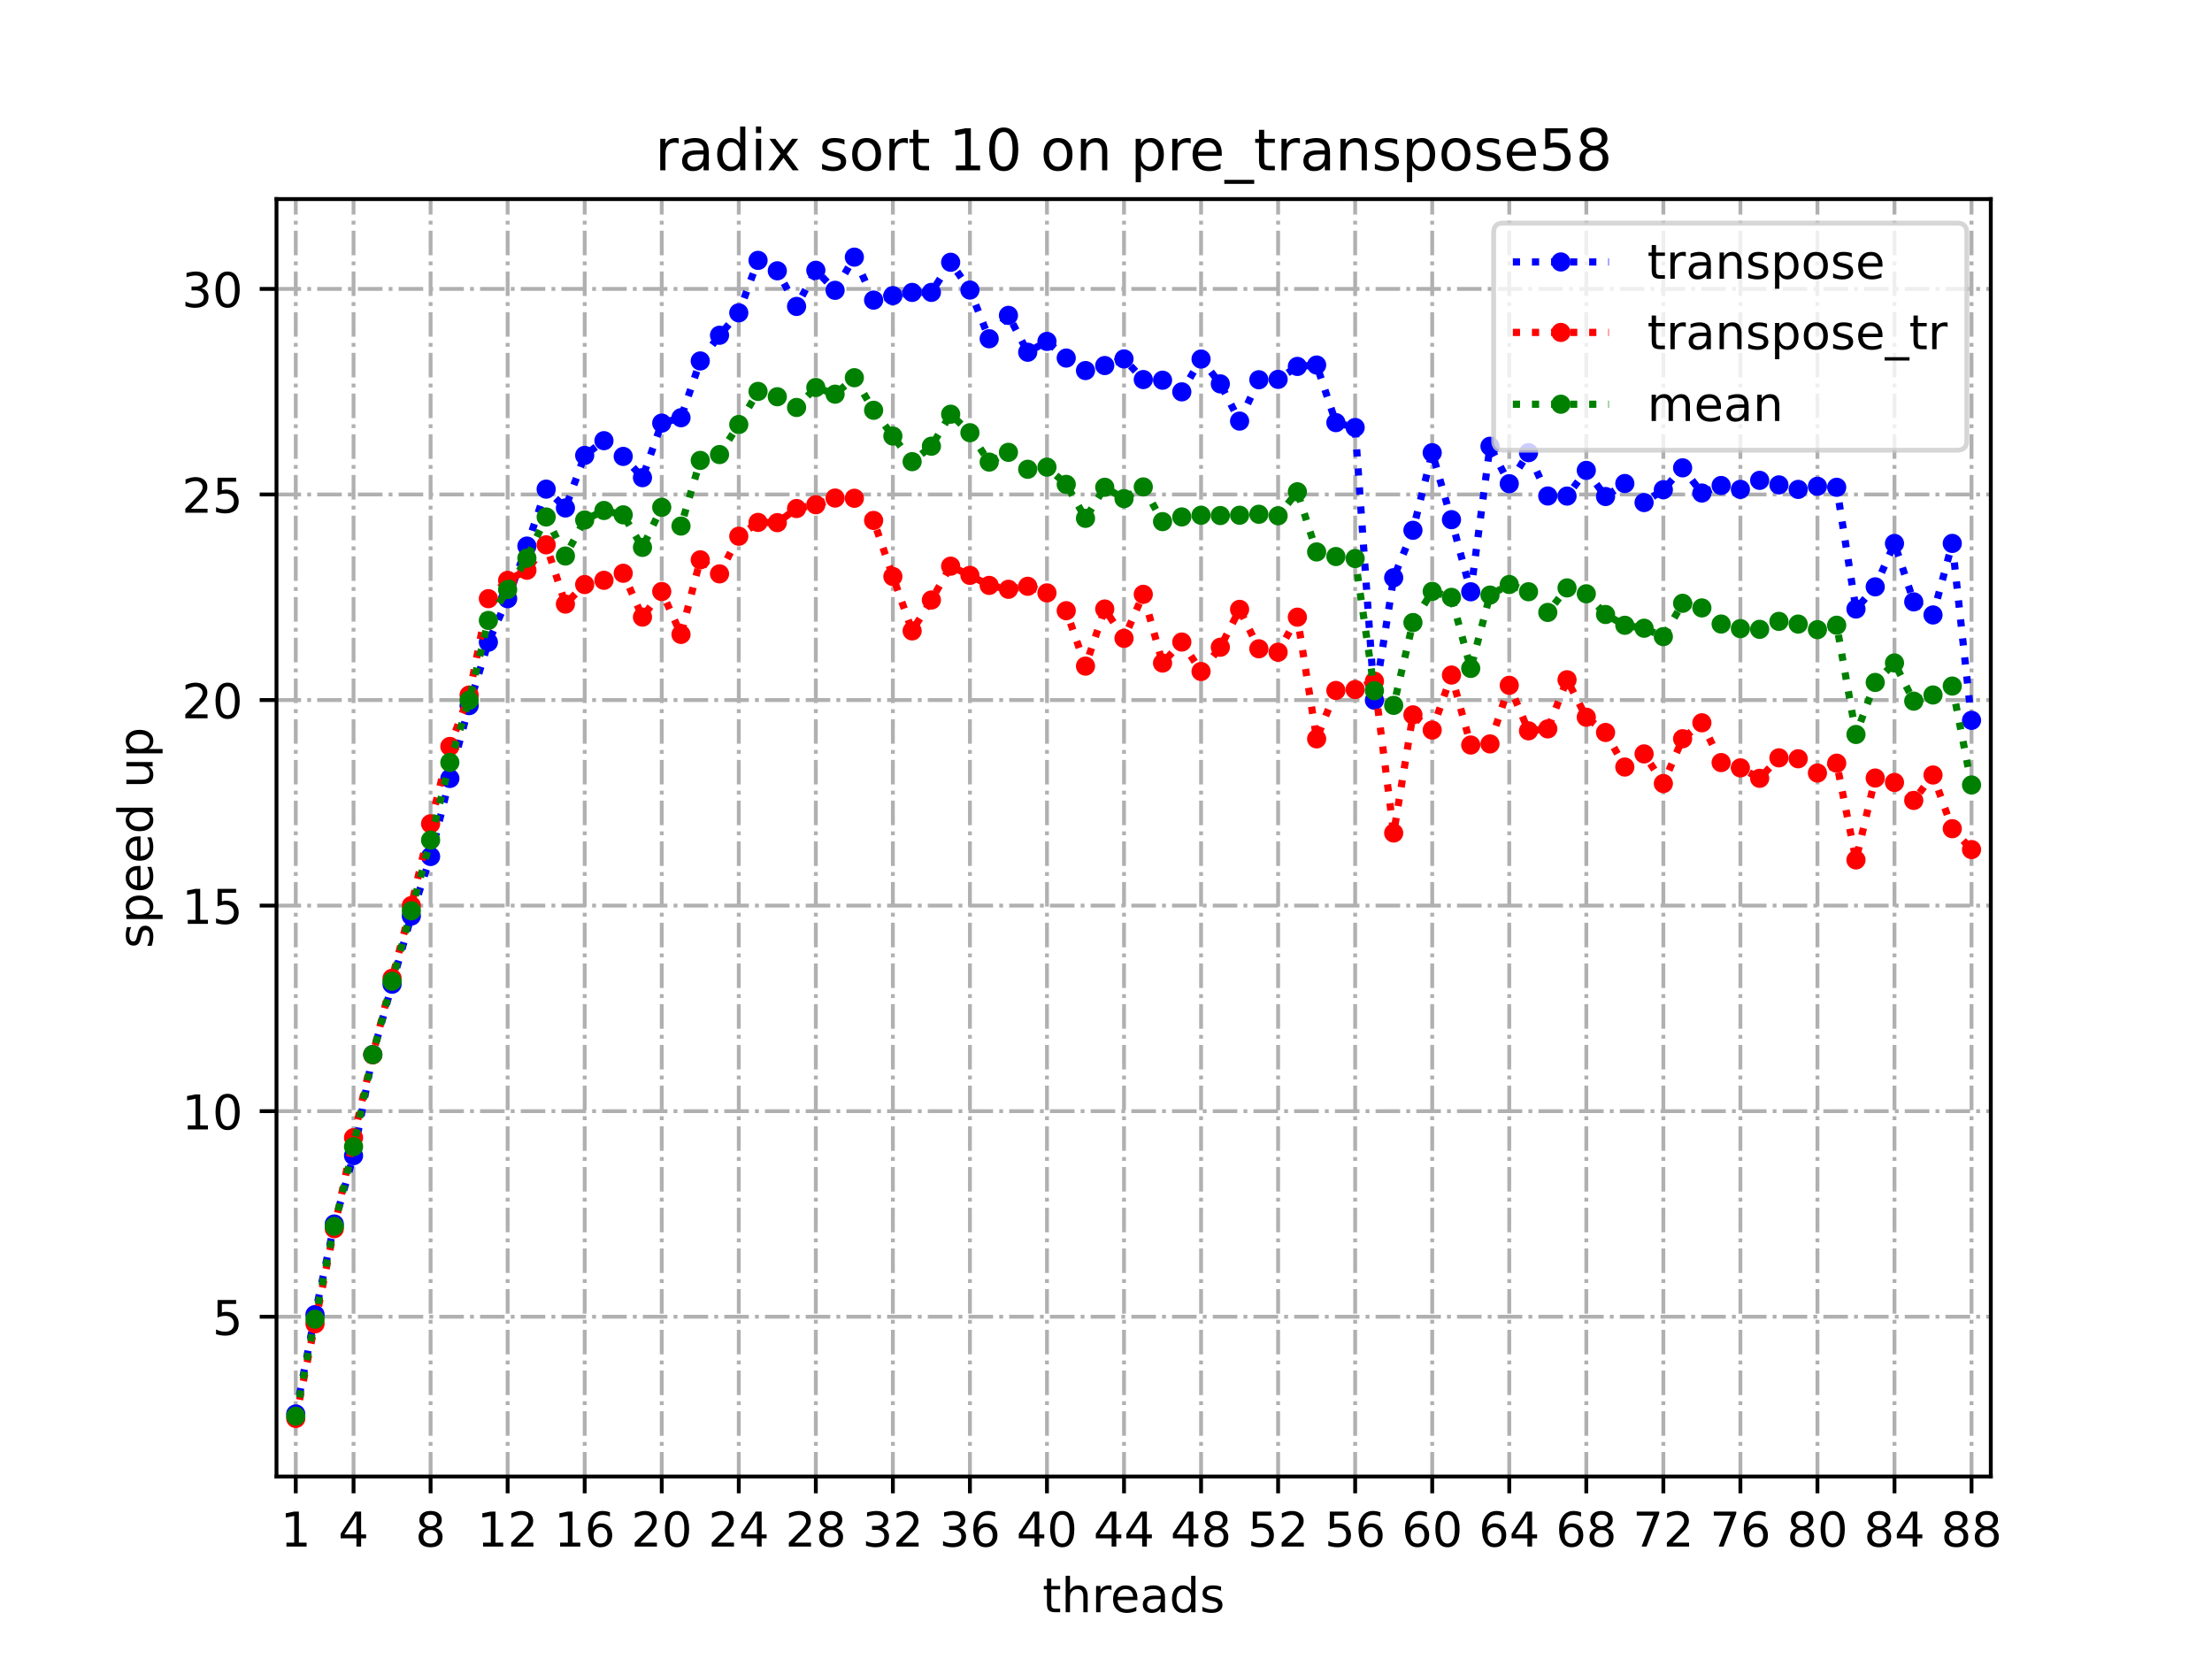 <?xml version="1.0" encoding="utf-8" standalone="no"?>
<!DOCTYPE svg PUBLIC "-//W3C//DTD SVG 1.1//EN"
  "http://www.w3.org/Graphics/SVG/1.1/DTD/svg11.dtd">
<!-- Created with matplotlib (https://matplotlib.org/) -->
<svg height="345.6pt" version="1.1" viewBox="0 0 460.8 345.6" width="460.8pt" xmlns="http://www.w3.org/2000/svg" xmlns:xlink="http://www.w3.org/1999/xlink">
 <defs>
  <style type="text/css">*{stroke-linecap:butt;stroke-linejoin:round;}</style>
 </defs>
 <g id="figure_1">
  <g id="patch_1">
   <path d="M 0 345.6 
L 460.8 345.6 
L 460.8 0 
L 0 0 
z
" style="fill:#ffffff;"/>
  </g>
  <g id="axes_1">
   <g id="patch_2">
    <path d="M 57.6 307.584 
L 414.72 307.584 
L 414.72 41.472 
L 57.6 41.472 
z
" style="fill:#ffffff;"/>
   </g>
   <g id="matplotlib.axis_1">
    <g id="xtick_1">
     <g id="line2d_1">
      <path clip-path="url(#p6c0ea2a83b)" d="M 61.613 307.584 
L 61.613 41.472 
" style="fill:none;stroke:#b0b0b0;stroke-dasharray:5.12,1.28,0.8,1.28;stroke-dashoffset:0;stroke-width:0.8;"/>
     </g>
     <g id="line2d_2">
      <defs>
       <path d="M 0 0 
L 0 3.5 
" id="mf6f9b69fcb" style="stroke:#000000;stroke-width:0.8;"/>
      </defs>
      <g>
       <use style="stroke:#000000;stroke-width:0.8;" x="61.613" xlink:href="#mf6f9b69fcb" y="307.584"/>
      </g>
     </g>
     <g id="text_1">
      <!-- 1 -->
      <g transform="translate(58.431 322.182)scale(0.1 -0.1)">
       <defs>
        <path d="M 12.406 8.297 
L 28.516 8.297 
L 28.516 63.922 
L 10.984 60.406 
L 10.984 69.391 
L 28.422 72.906 
L 38.281 72.906 
L 38.281 8.297 
L 54.391 8.297 
L 54.391 0 
L 12.406 0 
z
" id="DejaVuSans-49"/>
       </defs>
       <use xlink:href="#DejaVuSans-49"/>
      </g>
     </g>
    </g>
    <g id="xtick_2">
     <g id="line2d_3">
      <path clip-path="url(#p6c0ea2a83b)" d="M 73.65 307.584 
L 73.65 41.472 
" style="fill:none;stroke:#b0b0b0;stroke-dasharray:5.12,1.28,0.8,1.28;stroke-dashoffset:0;stroke-width:0.8;"/>
     </g>
     <g id="line2d_4">
      <g>
       <use style="stroke:#000000;stroke-width:0.8;" x="73.65" xlink:href="#mf6f9b69fcb" y="307.584"/>
      </g>
     </g>
     <g id="text_2">
      <!-- 4 -->
      <g transform="translate(70.469 322.182)scale(0.1 -0.1)">
       <defs>
        <path d="M 37.797 64.312 
L 12.891 25.391 
L 37.797 25.391 
z
M 35.203 72.906 
L 47.609 72.906 
L 47.609 25.391 
L 58.016 25.391 
L 58.016 17.188 
L 47.609 17.188 
L 47.609 0 
L 37.797 0 
L 37.797 17.188 
L 4.891 17.188 
L 4.891 26.703 
z
" id="DejaVuSans-52"/>
       </defs>
       <use xlink:href="#DejaVuSans-52"/>
      </g>
     </g>
    </g>
    <g id="xtick_3">
     <g id="line2d_5">
      <path clip-path="url(#p6c0ea2a83b)" d="M 89.701 307.584 
L 89.701 41.472 
" style="fill:none;stroke:#b0b0b0;stroke-dasharray:5.12,1.28,0.8,1.28;stroke-dashoffset:0;stroke-width:0.8;"/>
     </g>
     <g id="line2d_6">
      <g>
       <use style="stroke:#000000;stroke-width:0.8;" x="89.701" xlink:href="#mf6f9b69fcb" y="307.584"/>
      </g>
     </g>
     <g id="text_3">
      <!-- 8 -->
      <g transform="translate(86.519 322.182)scale(0.1 -0.1)">
       <defs>
        <path d="M 31.781 34.625 
Q 24.75 34.625 20.719 30.859 
Q 16.703 27.094 16.703 20.516 
Q 16.703 13.922 20.719 10.156 
Q 24.75 6.391 31.781 6.391 
Q 38.812 6.391 42.859 10.172 
Q 46.922 13.969 46.922 20.516 
Q 46.922 27.094 42.891 30.859 
Q 38.875 34.625 31.781 34.625 
z
M 21.922 38.812 
Q 15.578 40.375 12.031 44.719 
Q 8.5 49.078 8.5 55.328 
Q 8.5 64.062 14.719 69.141 
Q 20.953 74.219 31.781 74.219 
Q 42.672 74.219 48.875 69.141 
Q 55.078 64.062 55.078 55.328 
Q 55.078 49.078 51.531 44.719 
Q 48 40.375 41.703 38.812 
Q 48.828 37.156 52.797 32.312 
Q 56.781 27.484 56.781 20.516 
Q 56.781 9.906 50.312 4.234 
Q 43.844 -1.422 31.781 -1.422 
Q 19.734 -1.422 13.25 4.234 
Q 6.781 9.906 6.781 20.516 
Q 6.781 27.484 10.781 32.312 
Q 14.797 37.156 21.922 38.812 
z
M 18.312 54.391 
Q 18.312 48.734 21.844 45.562 
Q 25.391 42.391 31.781 42.391 
Q 38.141 42.391 41.719 45.562 
Q 45.312 48.734 45.312 54.391 
Q 45.312 60.062 41.719 63.234 
Q 38.141 66.406 31.781 66.406 
Q 25.391 66.406 21.844 63.234 
Q 18.312 60.062 18.312 54.391 
z
" id="DejaVuSans-56"/>
       </defs>
       <use xlink:href="#DejaVuSans-56"/>
      </g>
     </g>
    </g>
    <g id="xtick_4">
     <g id="line2d_7">
      <path clip-path="url(#p6c0ea2a83b)" d="M 105.751 307.584 
L 105.751 41.472 
" style="fill:none;stroke:#b0b0b0;stroke-dasharray:5.12,1.28,0.8,1.28;stroke-dashoffset:0;stroke-width:0.8;"/>
     </g>
     <g id="line2d_8">
      <g>
       <use style="stroke:#000000;stroke-width:0.8;" x="105.751" xlink:href="#mf6f9b69fcb" y="307.584"/>
      </g>
     </g>
     <g id="text_4">
      <!-- 12 -->
      <g transform="translate(99.389 322.182)scale(0.1 -0.1)">
       <defs>
        <path d="M 19.188 8.297 
L 53.609 8.297 
L 53.609 0 
L 7.328 0 
L 7.328 8.297 
Q 12.938 14.109 22.625 23.891 
Q 32.328 33.688 34.812 36.531 
Q 39.547 41.844 41.422 45.531 
Q 43.312 49.219 43.312 52.781 
Q 43.312 58.594 39.234 62.25 
Q 35.156 65.922 28.609 65.922 
Q 23.969 65.922 18.812 64.312 
Q 13.672 62.703 7.812 59.422 
L 7.812 69.391 
Q 13.766 71.781 18.938 73 
Q 24.125 74.219 28.422 74.219 
Q 39.75 74.219 46.484 68.547 
Q 53.219 62.891 53.219 53.422 
Q 53.219 48.922 51.531 44.891 
Q 49.859 40.875 45.406 35.406 
Q 44.188 33.984 37.641 27.219 
Q 31.109 20.453 19.188 8.297 
z
" id="DejaVuSans-50"/>
       </defs>
       <use xlink:href="#DejaVuSans-49"/>
       <use x="63.623" xlink:href="#DejaVuSans-50"/>
      </g>
     </g>
    </g>
    <g id="xtick_5">
     <g id="line2d_9">
      <path clip-path="url(#p6c0ea2a83b)" d="M 121.801 307.584 
L 121.801 41.472 
" style="fill:none;stroke:#b0b0b0;stroke-dasharray:5.12,1.28,0.8,1.28;stroke-dashoffset:0;stroke-width:0.8;"/>
     </g>
     <g id="line2d_10">
      <g>
       <use style="stroke:#000000;stroke-width:0.8;" x="121.801" xlink:href="#mf6f9b69fcb" y="307.584"/>
      </g>
     </g>
     <g id="text_5">
      <!-- 16 -->
      <g transform="translate(115.439 322.182)scale(0.1 -0.1)">
       <defs>
        <path d="M 33.016 40.375 
Q 26.375 40.375 22.484 35.828 
Q 18.609 31.297 18.609 23.391 
Q 18.609 15.531 22.484 10.953 
Q 26.375 6.391 33.016 6.391 
Q 39.656 6.391 43.531 10.953 
Q 47.406 15.531 47.406 23.391 
Q 47.406 31.297 43.531 35.828 
Q 39.656 40.375 33.016 40.375 
z
M 52.594 71.297 
L 52.594 62.312 
Q 48.875 64.062 45.094 64.984 
Q 41.312 65.922 37.594 65.922 
Q 27.828 65.922 22.672 59.328 
Q 17.531 52.734 16.797 39.406 
Q 19.672 43.656 24.016 45.922 
Q 28.375 48.188 33.594 48.188 
Q 44.578 48.188 50.953 41.516 
Q 57.328 34.859 57.328 23.391 
Q 57.328 12.156 50.688 5.359 
Q 44.047 -1.422 33.016 -1.422 
Q 20.359 -1.422 13.672 8.266 
Q 6.984 17.969 6.984 36.375 
Q 6.984 53.656 15.188 63.938 
Q 23.391 74.219 37.203 74.219 
Q 40.922 74.219 44.703 73.484 
Q 48.484 72.75 52.594 71.297 
z
" id="DejaVuSans-54"/>
       </defs>
       <use xlink:href="#DejaVuSans-49"/>
       <use x="63.623" xlink:href="#DejaVuSans-54"/>
      </g>
     </g>
    </g>
    <g id="xtick_6">
     <g id="line2d_11">
      <path clip-path="url(#p6c0ea2a83b)" d="M 137.852 307.584 
L 137.852 41.472 
" style="fill:none;stroke:#b0b0b0;stroke-dasharray:5.12,1.28,0.8,1.28;stroke-dashoffset:0;stroke-width:0.8;"/>
     </g>
     <g id="line2d_12">
      <g>
       <use style="stroke:#000000;stroke-width:0.8;" x="137.852" xlink:href="#mf6f9b69fcb" y="307.584"/>
      </g>
     </g>
     <g id="text_6">
      <!-- 20 -->
      <g transform="translate(131.489 322.182)scale(0.1 -0.1)">
       <defs>
        <path d="M 31.781 66.406 
Q 24.172 66.406 20.328 58.906 
Q 16.5 51.422 16.5 36.375 
Q 16.5 21.391 20.328 13.891 
Q 24.172 6.391 31.781 6.391 
Q 39.453 6.391 43.281 13.891 
Q 47.125 21.391 47.125 36.375 
Q 47.125 51.422 43.281 58.906 
Q 39.453 66.406 31.781 66.406 
z
M 31.781 74.219 
Q 44.047 74.219 50.516 64.516 
Q 56.984 54.828 56.984 36.375 
Q 56.984 17.969 50.516 8.266 
Q 44.047 -1.422 31.781 -1.422 
Q 19.531 -1.422 13.062 8.266 
Q 6.594 17.969 6.594 36.375 
Q 6.594 54.828 13.062 64.516 
Q 19.531 74.219 31.781 74.219 
z
" id="DejaVuSans-48"/>
       </defs>
       <use xlink:href="#DejaVuSans-50"/>
       <use x="63.623" xlink:href="#DejaVuSans-48"/>
      </g>
     </g>
    </g>
    <g id="xtick_7">
     <g id="line2d_13">
      <path clip-path="url(#p6c0ea2a83b)" d="M 153.902 307.584 
L 153.902 41.472 
" style="fill:none;stroke:#b0b0b0;stroke-dasharray:5.12,1.28,0.8,1.28;stroke-dashoffset:0;stroke-width:0.8;"/>
     </g>
     <g id="line2d_14">
      <g>
       <use style="stroke:#000000;stroke-width:0.8;" x="153.902" xlink:href="#mf6f9b69fcb" y="307.584"/>
      </g>
     </g>
     <g id="text_7">
      <!-- 24 -->
      <g transform="translate(147.54 322.182)scale(0.1 -0.1)">
       <use xlink:href="#DejaVuSans-50"/>
       <use x="63.623" xlink:href="#DejaVuSans-52"/>
      </g>
     </g>
    </g>
    <g id="xtick_8">
     <g id="line2d_15">
      <path clip-path="url(#p6c0ea2a83b)" d="M 169.952 307.584 
L 169.952 41.472 
" style="fill:none;stroke:#b0b0b0;stroke-dasharray:5.12,1.28,0.8,1.28;stroke-dashoffset:0;stroke-width:0.8;"/>
     </g>
     <g id="line2d_16">
      <g>
       <use style="stroke:#000000;stroke-width:0.8;" x="169.952" xlink:href="#mf6f9b69fcb" y="307.584"/>
      </g>
     </g>
     <g id="text_8">
      <!-- 28 -->
      <g transform="translate(163.59 322.182)scale(0.1 -0.1)">
       <use xlink:href="#DejaVuSans-50"/>
       <use x="63.623" xlink:href="#DejaVuSans-56"/>
      </g>
     </g>
    </g>
    <g id="xtick_9">
     <g id="line2d_17">
      <path clip-path="url(#p6c0ea2a83b)" d="M 186.003 307.584 
L 186.003 41.472 
" style="fill:none;stroke:#b0b0b0;stroke-dasharray:5.12,1.28,0.8,1.28;stroke-dashoffset:0;stroke-width:0.8;"/>
     </g>
     <g id="line2d_18">
      <g>
       <use style="stroke:#000000;stroke-width:0.8;" x="186.003" xlink:href="#mf6f9b69fcb" y="307.584"/>
      </g>
     </g>
     <g id="text_9">
      <!-- 32 -->
      <g transform="translate(179.64 322.182)scale(0.1 -0.1)">
       <defs>
        <path d="M 40.578 39.312 
Q 47.656 37.797 51.625 33 
Q 55.609 28.219 55.609 21.188 
Q 55.609 10.406 48.188 4.484 
Q 40.766 -1.422 27.094 -1.422 
Q 22.516 -1.422 17.656 -0.516 
Q 12.797 0.391 7.625 2.203 
L 7.625 11.719 
Q 11.719 9.328 16.594 8.109 
Q 21.484 6.891 26.812 6.891 
Q 36.078 6.891 40.938 10.547 
Q 45.797 14.203 45.797 21.188 
Q 45.797 27.641 41.281 31.266 
Q 36.766 34.906 28.719 34.906 
L 20.219 34.906 
L 20.219 43.016 
L 29.109 43.016 
Q 36.375 43.016 40.234 45.922 
Q 44.094 48.828 44.094 54.297 
Q 44.094 59.906 40.109 62.906 
Q 36.141 65.922 28.719 65.922 
Q 24.656 65.922 20.016 65.031 
Q 15.375 64.156 9.812 62.312 
L 9.812 71.094 
Q 15.438 72.656 20.344 73.438 
Q 25.25 74.219 29.594 74.219 
Q 40.828 74.219 47.359 69.109 
Q 53.906 64.016 53.906 55.328 
Q 53.906 49.266 50.438 45.094 
Q 46.969 40.922 40.578 39.312 
z
" id="DejaVuSans-51"/>
       </defs>
       <use xlink:href="#DejaVuSans-51"/>
       <use x="63.623" xlink:href="#DejaVuSans-50"/>
      </g>
     </g>
    </g>
    <g id="xtick_10">
     <g id="line2d_19">
      <path clip-path="url(#p6c0ea2a83b)" d="M 202.053 307.584 
L 202.053 41.472 
" style="fill:none;stroke:#b0b0b0;stroke-dasharray:5.12,1.28,0.8,1.28;stroke-dashoffset:0;stroke-width:0.8;"/>
     </g>
     <g id="line2d_20">
      <g>
       <use style="stroke:#000000;stroke-width:0.8;" x="202.053" xlink:href="#mf6f9b69fcb" y="307.584"/>
      </g>
     </g>
     <g id="text_10">
      <!-- 36 -->
      <g transform="translate(195.691 322.182)scale(0.1 -0.1)">
       <use xlink:href="#DejaVuSans-51"/>
       <use x="63.623" xlink:href="#DejaVuSans-54"/>
      </g>
     </g>
    </g>
    <g id="xtick_11">
     <g id="line2d_21">
      <path clip-path="url(#p6c0ea2a83b)" d="M 218.103 307.584 
L 218.103 41.472 
" style="fill:none;stroke:#b0b0b0;stroke-dasharray:5.12,1.28,0.8,1.28;stroke-dashoffset:0;stroke-width:0.8;"/>
     </g>
     <g id="line2d_22">
      <g>
       <use style="stroke:#000000;stroke-width:0.8;" x="218.103" xlink:href="#mf6f9b69fcb" y="307.584"/>
      </g>
     </g>
     <g id="text_11">
      <!-- 40 -->
      <g transform="translate(211.741 322.182)scale(0.1 -0.1)">
       <use xlink:href="#DejaVuSans-52"/>
       <use x="63.623" xlink:href="#DejaVuSans-48"/>
      </g>
     </g>
    </g>
    <g id="xtick_12">
     <g id="line2d_23">
      <path clip-path="url(#p6c0ea2a83b)" d="M 234.154 307.584 
L 234.154 41.472 
" style="fill:none;stroke:#b0b0b0;stroke-dasharray:5.12,1.28,0.8,1.28;stroke-dashoffset:0;stroke-width:0.8;"/>
     </g>
     <g id="line2d_24">
      <g>
       <use style="stroke:#000000;stroke-width:0.8;" x="234.154" xlink:href="#mf6f9b69fcb" y="307.584"/>
      </g>
     </g>
     <g id="text_12">
      <!-- 44 -->
      <g transform="translate(227.791 322.182)scale(0.1 -0.1)">
       <use xlink:href="#DejaVuSans-52"/>
       <use x="63.623" xlink:href="#DejaVuSans-52"/>
      </g>
     </g>
    </g>
    <g id="xtick_13">
     <g id="line2d_25">
      <path clip-path="url(#p6c0ea2a83b)" d="M 250.204 307.584 
L 250.204 41.472 
" style="fill:none;stroke:#b0b0b0;stroke-dasharray:5.12,1.28,0.8,1.28;stroke-dashoffset:0;stroke-width:0.8;"/>
     </g>
     <g id="line2d_26">
      <g>
       <use style="stroke:#000000;stroke-width:0.8;" x="250.204" xlink:href="#mf6f9b69fcb" y="307.584"/>
      </g>
     </g>
     <g id="text_13">
      <!-- 48 -->
      <g transform="translate(243.842 322.182)scale(0.1 -0.1)">
       <use xlink:href="#DejaVuSans-52"/>
       <use x="63.623" xlink:href="#DejaVuSans-56"/>
      </g>
     </g>
    </g>
    <g id="xtick_14">
     <g id="line2d_27">
      <path clip-path="url(#p6c0ea2a83b)" d="M 266.254 307.584 
L 266.254 41.472 
" style="fill:none;stroke:#b0b0b0;stroke-dasharray:5.12,1.28,0.8,1.28;stroke-dashoffset:0;stroke-width:0.8;"/>
     </g>
     <g id="line2d_28">
      <g>
       <use style="stroke:#000000;stroke-width:0.8;" x="266.254" xlink:href="#mf6f9b69fcb" y="307.584"/>
      </g>
     </g>
     <g id="text_14">
      <!-- 52 -->
      <g transform="translate(259.892 322.182)scale(0.1 -0.1)">
       <defs>
        <path d="M 10.797 72.906 
L 49.516 72.906 
L 49.516 64.594 
L 19.828 64.594 
L 19.828 46.734 
Q 21.969 47.469 24.109 47.828 
Q 26.266 48.188 28.422 48.188 
Q 40.625 48.188 47.75 41.5 
Q 54.891 34.812 54.891 23.391 
Q 54.891 11.625 47.562 5.094 
Q 40.234 -1.422 26.906 -1.422 
Q 22.312 -1.422 17.547 -0.641 
Q 12.797 0.141 7.719 1.703 
L 7.719 11.625 
Q 12.109 9.234 16.797 8.062 
Q 21.484 6.891 26.703 6.891 
Q 35.156 6.891 40.078 11.328 
Q 45.016 15.766 45.016 23.391 
Q 45.016 31 40.078 35.438 
Q 35.156 39.891 26.703 39.891 
Q 22.75 39.891 18.812 39.016 
Q 14.891 38.141 10.797 36.281 
z
" id="DejaVuSans-53"/>
       </defs>
       <use xlink:href="#DejaVuSans-53"/>
       <use x="63.623" xlink:href="#DejaVuSans-50"/>
      </g>
     </g>
    </g>
    <g id="xtick_15">
     <g id="line2d_29">
      <path clip-path="url(#p6c0ea2a83b)" d="M 282.305 307.584 
L 282.305 41.472 
" style="fill:none;stroke:#b0b0b0;stroke-dasharray:5.12,1.28,0.8,1.28;stroke-dashoffset:0;stroke-width:0.8;"/>
     </g>
     <g id="line2d_30">
      <g>
       <use style="stroke:#000000;stroke-width:0.8;" x="282.305" xlink:href="#mf6f9b69fcb" y="307.584"/>
      </g>
     </g>
     <g id="text_15">
      <!-- 56 -->
      <g transform="translate(275.942 322.182)scale(0.1 -0.1)">
       <use xlink:href="#DejaVuSans-53"/>
       <use x="63.623" xlink:href="#DejaVuSans-54"/>
      </g>
     </g>
    </g>
    <g id="xtick_16">
     <g id="line2d_31">
      <path clip-path="url(#p6c0ea2a83b)" d="M 298.355 307.584 
L 298.355 41.472 
" style="fill:none;stroke:#b0b0b0;stroke-dasharray:5.12,1.28,0.8,1.28;stroke-dashoffset:0;stroke-width:0.8;"/>
     </g>
     <g id="line2d_32">
      <g>
       <use style="stroke:#000000;stroke-width:0.8;" x="298.355" xlink:href="#mf6f9b69fcb" y="307.584"/>
      </g>
     </g>
     <g id="text_16">
      <!-- 60 -->
      <g transform="translate(291.993 322.182)scale(0.1 -0.1)">
       <use xlink:href="#DejaVuSans-54"/>
       <use x="63.623" xlink:href="#DejaVuSans-48"/>
      </g>
     </g>
    </g>
    <g id="xtick_17">
     <g id="line2d_33">
      <path clip-path="url(#p6c0ea2a83b)" d="M 314.405 307.584 
L 314.405 41.472 
" style="fill:none;stroke:#b0b0b0;stroke-dasharray:5.12,1.28,0.8,1.28;stroke-dashoffset:0;stroke-width:0.8;"/>
     </g>
     <g id="line2d_34">
      <g>
       <use style="stroke:#000000;stroke-width:0.8;" x="314.405" xlink:href="#mf6f9b69fcb" y="307.584"/>
      </g>
     </g>
     <g id="text_17">
      <!-- 64 -->
      <g transform="translate(308.043 322.182)scale(0.1 -0.1)">
       <use xlink:href="#DejaVuSans-54"/>
       <use x="63.623" xlink:href="#DejaVuSans-52"/>
      </g>
     </g>
    </g>
    <g id="xtick_18">
     <g id="line2d_35">
      <path clip-path="url(#p6c0ea2a83b)" d="M 330.456 307.584 
L 330.456 41.472 
" style="fill:none;stroke:#b0b0b0;stroke-dasharray:5.12,1.28,0.8,1.28;stroke-dashoffset:0;stroke-width:0.8;"/>
     </g>
     <g id="line2d_36">
      <g>
       <use style="stroke:#000000;stroke-width:0.8;" x="330.456" xlink:href="#mf6f9b69fcb" y="307.584"/>
      </g>
     </g>
     <g id="text_18">
      <!-- 68 -->
      <g transform="translate(324.093 322.182)scale(0.1 -0.1)">
       <use xlink:href="#DejaVuSans-54"/>
       <use x="63.623" xlink:href="#DejaVuSans-56"/>
      </g>
     </g>
    </g>
    <g id="xtick_19">
     <g id="line2d_37">
      <path clip-path="url(#p6c0ea2a83b)" d="M 346.506 307.584 
L 346.506 41.472 
" style="fill:none;stroke:#b0b0b0;stroke-dasharray:5.12,1.28,0.8,1.28;stroke-dashoffset:0;stroke-width:0.8;"/>
     </g>
     <g id="line2d_38">
      <g>
       <use style="stroke:#000000;stroke-width:0.8;" x="346.506" xlink:href="#mf6f9b69fcb" y="307.584"/>
      </g>
     </g>
     <g id="text_19">
      <!-- 72 -->
      <g transform="translate(340.144 322.182)scale(0.1 -0.1)">
       <defs>
        <path d="M 8.203 72.906 
L 55.078 72.906 
L 55.078 68.703 
L 28.609 0 
L 18.312 0 
L 43.219 64.594 
L 8.203 64.594 
z
" id="DejaVuSans-55"/>
       </defs>
       <use xlink:href="#DejaVuSans-55"/>
       <use x="63.623" xlink:href="#DejaVuSans-50"/>
      </g>
     </g>
    </g>
    <g id="xtick_20">
     <g id="line2d_39">
      <path clip-path="url(#p6c0ea2a83b)" d="M 362.556 307.584 
L 362.556 41.472 
" style="fill:none;stroke:#b0b0b0;stroke-dasharray:5.12,1.28,0.8,1.28;stroke-dashoffset:0;stroke-width:0.8;"/>
     </g>
     <g id="line2d_40">
      <g>
       <use style="stroke:#000000;stroke-width:0.8;" x="362.556" xlink:href="#mf6f9b69fcb" y="307.584"/>
      </g>
     </g>
     <g id="text_20">
      <!-- 76 -->
      <g transform="translate(356.194 322.182)scale(0.1 -0.1)">
       <use xlink:href="#DejaVuSans-55"/>
       <use x="63.623" xlink:href="#DejaVuSans-54"/>
      </g>
     </g>
    </g>
    <g id="xtick_21">
     <g id="line2d_41">
      <path clip-path="url(#p6c0ea2a83b)" d="M 378.607 307.584 
L 378.607 41.472 
" style="fill:none;stroke:#b0b0b0;stroke-dasharray:5.12,1.28,0.8,1.28;stroke-dashoffset:0;stroke-width:0.8;"/>
     </g>
     <g id="line2d_42">
      <g>
       <use style="stroke:#000000;stroke-width:0.8;" x="378.607" xlink:href="#mf6f9b69fcb" y="307.584"/>
      </g>
     </g>
     <g id="text_21">
      <!-- 80 -->
      <g transform="translate(372.244 322.182)scale(0.1 -0.1)">
       <use xlink:href="#DejaVuSans-56"/>
       <use x="63.623" xlink:href="#DejaVuSans-48"/>
      </g>
     </g>
    </g>
    <g id="xtick_22">
     <g id="line2d_43">
      <path clip-path="url(#p6c0ea2a83b)" d="M 394.657 307.584 
L 394.657 41.472 
" style="fill:none;stroke:#b0b0b0;stroke-dasharray:5.12,1.28,0.8,1.28;stroke-dashoffset:0;stroke-width:0.8;"/>
     </g>
     <g id="line2d_44">
      <g>
       <use style="stroke:#000000;stroke-width:0.8;" x="394.657" xlink:href="#mf6f9b69fcb" y="307.584"/>
      </g>
     </g>
     <g id="text_22">
      <!-- 84 -->
      <g transform="translate(388.295 322.182)scale(0.1 -0.1)">
       <use xlink:href="#DejaVuSans-56"/>
       <use x="63.623" xlink:href="#DejaVuSans-52"/>
      </g>
     </g>
    </g>
    <g id="xtick_23">
     <g id="line2d_45">
      <path clip-path="url(#p6c0ea2a83b)" d="M 410.707 307.584 
L 410.707 41.472 
" style="fill:none;stroke:#b0b0b0;stroke-dasharray:5.12,1.28,0.8,1.28;stroke-dashoffset:0;stroke-width:0.8;"/>
     </g>
     <g id="line2d_46">
      <g>
       <use style="stroke:#000000;stroke-width:0.8;" x="410.707" xlink:href="#mf6f9b69fcb" y="307.584"/>
      </g>
     </g>
     <g id="text_23">
      <!-- 88 -->
      <g transform="translate(404.345 322.182)scale(0.1 -0.1)">
       <use xlink:href="#DejaVuSans-56"/>
       <use x="63.623" xlink:href="#DejaVuSans-56"/>
      </g>
     </g>
    </g>
    <g id="text_24">
     <!-- threads -->
     <g transform="translate(217.169 335.861)scale(0.1 -0.1)">
      <defs>
       <path d="M 18.312 70.219 
L 18.312 54.688 
L 36.812 54.688 
L 36.812 47.703 
L 18.312 47.703 
L 18.312 18.016 
Q 18.312 11.328 20.141 9.422 
Q 21.969 7.516 27.594 7.516 
L 36.812 7.516 
L 36.812 0 
L 27.594 0 
Q 17.188 0 13.234 3.875 
Q 9.281 7.766 9.281 18.016 
L 9.281 47.703 
L 2.688 47.703 
L 2.688 54.688 
L 9.281 54.688 
L 9.281 70.219 
z
" id="DejaVuSans-116"/>
       <path d="M 54.891 33.016 
L 54.891 0 
L 45.906 0 
L 45.906 32.719 
Q 45.906 40.484 42.875 44.328 
Q 39.844 48.188 33.797 48.188 
Q 26.516 48.188 22.312 43.547 
Q 18.109 38.922 18.109 30.906 
L 18.109 0 
L 9.078 0 
L 9.078 75.984 
L 18.109 75.984 
L 18.109 46.188 
Q 21.344 51.125 25.703 53.562 
Q 30.078 56 35.797 56 
Q 45.219 56 50.047 50.172 
Q 54.891 44.344 54.891 33.016 
z
" id="DejaVuSans-104"/>
       <path d="M 41.109 46.297 
Q 39.594 47.172 37.812 47.578 
Q 36.031 48 33.891 48 
Q 26.266 48 22.188 43.047 
Q 18.109 38.094 18.109 28.812 
L 18.109 0 
L 9.078 0 
L 9.078 54.688 
L 18.109 54.688 
L 18.109 46.188 
Q 20.953 51.172 25.484 53.578 
Q 30.031 56 36.531 56 
Q 37.453 56 38.578 55.875 
Q 39.703 55.766 41.062 55.516 
z
" id="DejaVuSans-114"/>
       <path d="M 56.203 29.594 
L 56.203 25.203 
L 14.891 25.203 
Q 15.484 15.922 20.484 11.062 
Q 25.484 6.203 34.422 6.203 
Q 39.594 6.203 44.453 7.469 
Q 49.312 8.734 54.109 11.281 
L 54.109 2.781 
Q 49.266 0.734 44.188 -0.344 
Q 39.109 -1.422 33.891 -1.422 
Q 20.797 -1.422 13.156 6.188 
Q 5.516 13.812 5.516 26.812 
Q 5.516 40.234 12.766 48.109 
Q 20.016 56 32.328 56 
Q 43.359 56 49.781 48.891 
Q 56.203 41.797 56.203 29.594 
z
M 47.219 32.234 
Q 47.125 39.594 43.094 43.984 
Q 39.062 48.391 32.422 48.391 
Q 24.906 48.391 20.391 44.141 
Q 15.875 39.891 15.188 32.172 
z
" id="DejaVuSans-101"/>
       <path d="M 34.281 27.484 
Q 23.391 27.484 19.188 25 
Q 14.984 22.516 14.984 16.5 
Q 14.984 11.719 18.141 8.906 
Q 21.297 6.109 26.703 6.109 
Q 34.188 6.109 38.703 11.406 
Q 43.219 16.703 43.219 25.484 
L 43.219 27.484 
z
M 52.203 31.203 
L 52.203 0 
L 43.219 0 
L 43.219 8.297 
Q 40.141 3.328 35.547 0.953 
Q 30.953 -1.422 24.312 -1.422 
Q 15.922 -1.422 10.953 3.297 
Q 6 8.016 6 15.922 
Q 6 25.141 12.172 29.828 
Q 18.359 34.516 30.609 34.516 
L 43.219 34.516 
L 43.219 35.406 
Q 43.219 41.609 39.141 45 
Q 35.062 48.391 27.688 48.391 
Q 23 48.391 18.547 47.266 
Q 14.109 46.141 10.016 43.891 
L 10.016 52.203 
Q 14.938 54.109 19.578 55.047 
Q 24.219 56 28.609 56 
Q 40.484 56 46.344 49.844 
Q 52.203 43.703 52.203 31.203 
z
" id="DejaVuSans-97"/>
       <path d="M 45.406 46.391 
L 45.406 75.984 
L 54.391 75.984 
L 54.391 0 
L 45.406 0 
L 45.406 8.203 
Q 42.578 3.328 38.25 0.953 
Q 33.938 -1.422 27.875 -1.422 
Q 17.969 -1.422 11.734 6.484 
Q 5.516 14.406 5.516 27.297 
Q 5.516 40.188 11.734 48.094 
Q 17.969 56 27.875 56 
Q 33.938 56 38.25 53.625 
Q 42.578 51.266 45.406 46.391 
z
M 14.797 27.297 
Q 14.797 17.391 18.875 11.75 
Q 22.953 6.109 30.078 6.109 
Q 37.203 6.109 41.297 11.75 
Q 45.406 17.391 45.406 27.297 
Q 45.406 37.203 41.297 42.844 
Q 37.203 48.484 30.078 48.484 
Q 22.953 48.484 18.875 42.844 
Q 14.797 37.203 14.797 27.297 
z
" id="DejaVuSans-100"/>
       <path d="M 44.281 53.078 
L 44.281 44.578 
Q 40.484 46.531 36.375 47.5 
Q 32.281 48.484 27.875 48.484 
Q 21.188 48.484 17.844 46.438 
Q 14.5 44.391 14.5 40.281 
Q 14.5 37.156 16.891 35.375 
Q 19.281 33.594 26.516 31.984 
L 29.594 31.297 
Q 39.156 29.25 43.188 25.516 
Q 47.219 21.781 47.219 15.094 
Q 47.219 7.469 41.188 3.016 
Q 35.156 -1.422 24.609 -1.422 
Q 20.219 -1.422 15.453 -0.562 
Q 10.688 0.297 5.422 2 
L 5.422 11.281 
Q 10.406 8.688 15.234 7.391 
Q 20.062 6.109 24.812 6.109 
Q 31.156 6.109 34.562 8.281 
Q 37.984 10.453 37.984 14.406 
Q 37.984 18.062 35.516 20.016 
Q 33.062 21.969 24.703 23.781 
L 21.578 24.516 
Q 13.234 26.266 9.516 29.906 
Q 5.812 33.547 5.812 39.891 
Q 5.812 47.609 11.281 51.797 
Q 16.75 56 26.812 56 
Q 31.781 56 36.172 55.266 
Q 40.578 54.547 44.281 53.078 
z
" id="DejaVuSans-115"/>
      </defs>
      <use xlink:href="#DejaVuSans-116"/>
      <use x="39.209" xlink:href="#DejaVuSans-104"/>
      <use x="102.588" xlink:href="#DejaVuSans-114"/>
      <use x="141.451" xlink:href="#DejaVuSans-101"/>
      <use x="202.975" xlink:href="#DejaVuSans-97"/>
      <use x="264.254" xlink:href="#DejaVuSans-100"/>
      <use x="327.73" xlink:href="#DejaVuSans-115"/>
     </g>
    </g>
   </g>
   <g id="matplotlib.axis_2">
    <g id="ytick_1">
     <g id="line2d_47">
      <path clip-path="url(#p6c0ea2a83b)" d="M 57.6 274.302 
L 414.72 274.302 
" style="fill:none;stroke:#b0b0b0;stroke-dasharray:5.12,1.28,0.8,1.28;stroke-dashoffset:0;stroke-width:0.8;"/>
     </g>
     <g id="line2d_48">
      <defs>
       <path d="M 0 0 
L -3.5 0 
" id="mdf4828509c" style="stroke:#000000;stroke-width:0.8;"/>
      </defs>
      <g>
       <use style="stroke:#000000;stroke-width:0.8;" x="57.6" xlink:href="#mdf4828509c" y="274.302"/>
      </g>
     </g>
     <g id="text_25">
      <!-- 5 -->
      <g transform="translate(44.237 278.101)scale(0.1 -0.1)">
       <use xlink:href="#DejaVuSans-53"/>
      </g>
     </g>
    </g>
    <g id="ytick_2">
     <g id="line2d_49">
      <path clip-path="url(#p6c0ea2a83b)" d="M 57.6 231.479 
L 414.72 231.479 
" style="fill:none;stroke:#b0b0b0;stroke-dasharray:5.12,1.28,0.8,1.28;stroke-dashoffset:0;stroke-width:0.8;"/>
     </g>
     <g id="line2d_50">
      <g>
       <use style="stroke:#000000;stroke-width:0.8;" x="57.6" xlink:href="#mdf4828509c" y="231.479"/>
      </g>
     </g>
     <g id="text_26">
      <!-- 10 -->
      <g transform="translate(37.875 235.278)scale(0.1 -0.1)">
       <use xlink:href="#DejaVuSans-49"/>
       <use x="63.623" xlink:href="#DejaVuSans-48"/>
      </g>
     </g>
    </g>
    <g id="ytick_3">
     <g id="line2d_51">
      <path clip-path="url(#p6c0ea2a83b)" d="M 57.6 188.656 
L 414.72 188.656 
" style="fill:none;stroke:#b0b0b0;stroke-dasharray:5.12,1.28,0.8,1.28;stroke-dashoffset:0;stroke-width:0.8;"/>
     </g>
     <g id="line2d_52">
      <g>
       <use style="stroke:#000000;stroke-width:0.8;" x="57.6" xlink:href="#mdf4828509c" y="188.656"/>
      </g>
     </g>
     <g id="text_27">
      <!-- 15 -->
      <g transform="translate(37.875 192.455)scale(0.1 -0.1)">
       <use xlink:href="#DejaVuSans-49"/>
       <use x="63.623" xlink:href="#DejaVuSans-53"/>
      </g>
     </g>
    </g>
    <g id="ytick_4">
     <g id="line2d_53">
      <path clip-path="url(#p6c0ea2a83b)" d="M 57.6 145.833 
L 414.72 145.833 
" style="fill:none;stroke:#b0b0b0;stroke-dasharray:5.12,1.28,0.8,1.28;stroke-dashoffset:0;stroke-width:0.8;"/>
     </g>
     <g id="line2d_54">
      <g>
       <use style="stroke:#000000;stroke-width:0.8;" x="57.6" xlink:href="#mdf4828509c" y="145.833"/>
      </g>
     </g>
     <g id="text_28">
      <!-- 20 -->
      <g transform="translate(37.875 149.632)scale(0.1 -0.1)">
       <use xlink:href="#DejaVuSans-50"/>
       <use x="63.623" xlink:href="#DejaVuSans-48"/>
      </g>
     </g>
    </g>
    <g id="ytick_5">
     <g id="line2d_55">
      <path clip-path="url(#p6c0ea2a83b)" d="M 57.6 103.009 
L 414.72 103.009 
" style="fill:none;stroke:#b0b0b0;stroke-dasharray:5.12,1.28,0.8,1.28;stroke-dashoffset:0;stroke-width:0.8;"/>
     </g>
     <g id="line2d_56">
      <g>
       <use style="stroke:#000000;stroke-width:0.8;" x="57.6" xlink:href="#mdf4828509c" y="103.009"/>
      </g>
     </g>
     <g id="text_29">
      <!-- 25 -->
      <g transform="translate(37.875 106.809)scale(0.1 -0.1)">
       <use xlink:href="#DejaVuSans-50"/>
       <use x="63.623" xlink:href="#DejaVuSans-53"/>
      </g>
     </g>
    </g>
    <g id="ytick_6">
     <g id="line2d_57">
      <path clip-path="url(#p6c0ea2a83b)" d="M 57.6 60.186 
L 414.72 60.186 
" style="fill:none;stroke:#b0b0b0;stroke-dasharray:5.12,1.28,0.8,1.28;stroke-dashoffset:0;stroke-width:0.8;"/>
     </g>
     <g id="line2d_58">
      <g>
       <use style="stroke:#000000;stroke-width:0.8;" x="57.6" xlink:href="#mdf4828509c" y="60.186"/>
      </g>
     </g>
     <g id="text_30">
      <!-- 30 -->
      <g transform="translate(37.875 63.985)scale(0.1 -0.1)">
       <use xlink:href="#DejaVuSans-51"/>
       <use x="63.623" xlink:href="#DejaVuSans-48"/>
      </g>
     </g>
    </g>
    <g id="text_31">
     <!-- speed up -->
     <g transform="translate(31.795 197.566)rotate(-90)scale(0.1 -0.1)">
      <defs>
       <path d="M 18.109 8.203 
L 18.109 -20.797 
L 9.078 -20.797 
L 9.078 54.688 
L 18.109 54.688 
L 18.109 46.391 
Q 20.953 51.266 25.266 53.625 
Q 29.594 56 35.594 56 
Q 45.562 56 51.781 48.094 
Q 58.016 40.188 58.016 27.297 
Q 58.016 14.406 51.781 6.484 
Q 45.562 -1.422 35.594 -1.422 
Q 29.594 -1.422 25.266 0.953 
Q 20.953 3.328 18.109 8.203 
z
M 48.688 27.297 
Q 48.688 37.203 44.609 42.844 
Q 40.531 48.484 33.406 48.484 
Q 26.266 48.484 22.188 42.844 
Q 18.109 37.203 18.109 27.297 
Q 18.109 17.391 22.188 11.75 
Q 26.266 6.109 33.406 6.109 
Q 40.531 6.109 44.609 11.75 
Q 48.688 17.391 48.688 27.297 
z
" id="DejaVuSans-112"/>
       <path id="DejaVuSans-32"/>
       <path d="M 8.5 21.578 
L 8.5 54.688 
L 17.484 54.688 
L 17.484 21.922 
Q 17.484 14.156 20.5 10.266 
Q 23.531 6.391 29.594 6.391 
Q 36.859 6.391 41.078 11.031 
Q 45.312 15.672 45.312 23.688 
L 45.312 54.688 
L 54.297 54.688 
L 54.297 0 
L 45.312 0 
L 45.312 8.406 
Q 42.047 3.422 37.719 1 
Q 33.406 -1.422 27.688 -1.422 
Q 18.266 -1.422 13.375 4.438 
Q 8.5 10.297 8.5 21.578 
z
M 31.109 56 
z
" id="DejaVuSans-117"/>
      </defs>
      <use xlink:href="#DejaVuSans-115"/>
      <use x="52.1" xlink:href="#DejaVuSans-112"/>
      <use x="115.576" xlink:href="#DejaVuSans-101"/>
      <use x="177.1" xlink:href="#DejaVuSans-101"/>
      <use x="238.623" xlink:href="#DejaVuSans-100"/>
      <use x="302.1" xlink:href="#DejaVuSans-32"/>
      <use x="333.887" xlink:href="#DejaVuSans-117"/>
      <use x="397.266" xlink:href="#DejaVuSans-112"/>
     </g>
    </g>
   </g>
   <g id="line2d_59">
    <path clip-path="url(#p6c0ea2a83b)" d="M 61.613 294.554 
L 65.625 273.857 
L 69.638 254.985 
L 73.65 240.741 
L 77.663 219.68 
L 81.676 205.03 
L 85.688 190.826 
L 89.701 178.418 
L 93.713 162.168 
L 97.726 146.992 
L 101.738 133.78 
L 105.751 124.722 
L 109.764 113.758 
L 113.776 101.897 
L 117.789 105.82 
L 121.801 94.873 
L 125.814 91.8 
L 129.827 95.08 
L 133.839 99.506 
L 137.852 88.142 
L 141.864 87.019 
L 145.877 75.194 
L 149.889 69.84 
L 153.902 65.167 
L 157.915 54.241 
L 161.927 56.416 
L 165.94 63.832 
L 169.952 56.306 
L 173.965 60.478 
L 177.978 53.568 
L 181.99 62.52 
L 186.003 61.585 
L 190.015 60.914 
L 194.028 60.909 
L 198.04 54.635 
L 202.053 60.424 
L 206.066 70.573 
L 210.078 65.701 
L 214.091 73.379 
L 218.103 71.12 
L 222.116 74.591 
L 226.129 77.196 
L 230.141 76.15 
L 234.154 74.771 
L 238.166 79.07 
L 242.179 79.204 
L 246.191 81.629 
L 250.204 74.797 
L 254.217 79.97 
L 258.229 87.723 
L 262.242 79.106 
L 266.254 79.03 
L 270.267 76.331 
L 274.28 76.042 
L 278.292 88.039 
L 282.305 89.055 
L 286.317 145.865 
L 290.33 120.346 
L 294.342 110.469 
L 298.355 94.302 
L 302.368 108.257 
L 306.38 123.28 
L 310.393 92.963 
L 314.405 100.764 
L 318.418 94.297 
L 322.431 103.324 
L 326.443 103.342 
L 330.456 97.989 
L 334.468 103.434 
L 338.481 100.727 
L 342.493 104.692 
L 346.506 102.017 
L 350.519 97.46 
L 354.531 102.707 
L 358.544 101.139 
L 362.556 101.948 
L 366.569 100.068 
L 370.582 101.014 
L 374.594 101.951 
L 378.607 101.303 
L 382.619 101.512 
L 386.632 126.871 
L 390.644 122.252 
L 394.657 113.219 
L 398.67 125.38 
L 402.682 128.107 
L 406.695 113.202 
L 410.707 150.062 
" style="fill:none;stroke:#0000ff;stroke-dasharray:1.5,2.475;stroke-dashoffset:0;stroke-width:1.5;"/>
    <defs>
     <path d="M 0 1.5 
C 0.398 1.5 0.779 1.342 1.061 1.061 
C 1.342 0.779 1.5 0.398 1.5 0 
C 1.5 -0.398 1.342 -0.779 1.061 -1.061 
C 0.779 -1.342 0.398 -1.5 0 -1.5 
C -0.398 -1.5 -0.779 -1.342 -1.061 -1.061 
C -1.342 -0.779 -1.5 -0.398 -1.5 0 
C -1.5 0.398 -1.342 0.779 -1.061 1.061 
C -0.779 1.342 -0.398 1.5 0 1.5 
z
" id="m28146bb0f0" style="stroke:#0000ff;"/>
    </defs>
    <g clip-path="url(#p6c0ea2a83b)">
     <use style="fill:#0000ff;stroke:#0000ff;" x="61.613" xlink:href="#m28146bb0f0" y="294.554"/>
     <use style="fill:#0000ff;stroke:#0000ff;" x="65.625" xlink:href="#m28146bb0f0" y="273.857"/>
     <use style="fill:#0000ff;stroke:#0000ff;" x="69.638" xlink:href="#m28146bb0f0" y="254.985"/>
     <use style="fill:#0000ff;stroke:#0000ff;" x="73.65" xlink:href="#m28146bb0f0" y="240.741"/>
     <use style="fill:#0000ff;stroke:#0000ff;" x="77.663" xlink:href="#m28146bb0f0" y="219.68"/>
     <use style="fill:#0000ff;stroke:#0000ff;" x="81.676" xlink:href="#m28146bb0f0" y="205.03"/>
     <use style="fill:#0000ff;stroke:#0000ff;" x="85.688" xlink:href="#m28146bb0f0" y="190.826"/>
     <use style="fill:#0000ff;stroke:#0000ff;" x="89.701" xlink:href="#m28146bb0f0" y="178.418"/>
     <use style="fill:#0000ff;stroke:#0000ff;" x="93.713" xlink:href="#m28146bb0f0" y="162.168"/>
     <use style="fill:#0000ff;stroke:#0000ff;" x="97.726" xlink:href="#m28146bb0f0" y="146.992"/>
     <use style="fill:#0000ff;stroke:#0000ff;" x="101.738" xlink:href="#m28146bb0f0" y="133.78"/>
     <use style="fill:#0000ff;stroke:#0000ff;" x="105.751" xlink:href="#m28146bb0f0" y="124.722"/>
     <use style="fill:#0000ff;stroke:#0000ff;" x="109.764" xlink:href="#m28146bb0f0" y="113.758"/>
     <use style="fill:#0000ff;stroke:#0000ff;" x="113.776" xlink:href="#m28146bb0f0" y="101.897"/>
     <use style="fill:#0000ff;stroke:#0000ff;" x="117.789" xlink:href="#m28146bb0f0" y="105.82"/>
     <use style="fill:#0000ff;stroke:#0000ff;" x="121.801" xlink:href="#m28146bb0f0" y="94.873"/>
     <use style="fill:#0000ff;stroke:#0000ff;" x="125.814" xlink:href="#m28146bb0f0" y="91.8"/>
     <use style="fill:#0000ff;stroke:#0000ff;" x="129.827" xlink:href="#m28146bb0f0" y="95.08"/>
     <use style="fill:#0000ff;stroke:#0000ff;" x="133.839" xlink:href="#m28146bb0f0" y="99.506"/>
     <use style="fill:#0000ff;stroke:#0000ff;" x="137.852" xlink:href="#m28146bb0f0" y="88.142"/>
     <use style="fill:#0000ff;stroke:#0000ff;" x="141.864" xlink:href="#m28146bb0f0" y="87.019"/>
     <use style="fill:#0000ff;stroke:#0000ff;" x="145.877" xlink:href="#m28146bb0f0" y="75.194"/>
     <use style="fill:#0000ff;stroke:#0000ff;" x="149.889" xlink:href="#m28146bb0f0" y="69.84"/>
     <use style="fill:#0000ff;stroke:#0000ff;" x="153.902" xlink:href="#m28146bb0f0" y="65.167"/>
     <use style="fill:#0000ff;stroke:#0000ff;" x="157.915" xlink:href="#m28146bb0f0" y="54.241"/>
     <use style="fill:#0000ff;stroke:#0000ff;" x="161.927" xlink:href="#m28146bb0f0" y="56.416"/>
     <use style="fill:#0000ff;stroke:#0000ff;" x="165.94" xlink:href="#m28146bb0f0" y="63.832"/>
     <use style="fill:#0000ff;stroke:#0000ff;" x="169.952" xlink:href="#m28146bb0f0" y="56.306"/>
     <use style="fill:#0000ff;stroke:#0000ff;" x="173.965" xlink:href="#m28146bb0f0" y="60.478"/>
     <use style="fill:#0000ff;stroke:#0000ff;" x="177.978" xlink:href="#m28146bb0f0" y="53.568"/>
     <use style="fill:#0000ff;stroke:#0000ff;" x="181.99" xlink:href="#m28146bb0f0" y="62.52"/>
     <use style="fill:#0000ff;stroke:#0000ff;" x="186.003" xlink:href="#m28146bb0f0" y="61.585"/>
     <use style="fill:#0000ff;stroke:#0000ff;" x="190.015" xlink:href="#m28146bb0f0" y="60.914"/>
     <use style="fill:#0000ff;stroke:#0000ff;" x="194.028" xlink:href="#m28146bb0f0" y="60.909"/>
     <use style="fill:#0000ff;stroke:#0000ff;" x="198.04" xlink:href="#m28146bb0f0" y="54.635"/>
     <use style="fill:#0000ff;stroke:#0000ff;" x="202.053" xlink:href="#m28146bb0f0" y="60.424"/>
     <use style="fill:#0000ff;stroke:#0000ff;" x="206.066" xlink:href="#m28146bb0f0" y="70.573"/>
     <use style="fill:#0000ff;stroke:#0000ff;" x="210.078" xlink:href="#m28146bb0f0" y="65.701"/>
     <use style="fill:#0000ff;stroke:#0000ff;" x="214.091" xlink:href="#m28146bb0f0" y="73.379"/>
     <use style="fill:#0000ff;stroke:#0000ff;" x="218.103" xlink:href="#m28146bb0f0" y="71.12"/>
     <use style="fill:#0000ff;stroke:#0000ff;" x="222.116" xlink:href="#m28146bb0f0" y="74.591"/>
     <use style="fill:#0000ff;stroke:#0000ff;" x="226.129" xlink:href="#m28146bb0f0" y="77.196"/>
     <use style="fill:#0000ff;stroke:#0000ff;" x="230.141" xlink:href="#m28146bb0f0" y="76.15"/>
     <use style="fill:#0000ff;stroke:#0000ff;" x="234.154" xlink:href="#m28146bb0f0" y="74.771"/>
     <use style="fill:#0000ff;stroke:#0000ff;" x="238.166" xlink:href="#m28146bb0f0" y="79.07"/>
     <use style="fill:#0000ff;stroke:#0000ff;" x="242.179" xlink:href="#m28146bb0f0" y="79.204"/>
     <use style="fill:#0000ff;stroke:#0000ff;" x="246.191" xlink:href="#m28146bb0f0" y="81.629"/>
     <use style="fill:#0000ff;stroke:#0000ff;" x="250.204" xlink:href="#m28146bb0f0" y="74.797"/>
     <use style="fill:#0000ff;stroke:#0000ff;" x="254.217" xlink:href="#m28146bb0f0" y="79.97"/>
     <use style="fill:#0000ff;stroke:#0000ff;" x="258.229" xlink:href="#m28146bb0f0" y="87.723"/>
     <use style="fill:#0000ff;stroke:#0000ff;" x="262.242" xlink:href="#m28146bb0f0" y="79.106"/>
     <use style="fill:#0000ff;stroke:#0000ff;" x="266.254" xlink:href="#m28146bb0f0" y="79.03"/>
     <use style="fill:#0000ff;stroke:#0000ff;" x="270.267" xlink:href="#m28146bb0f0" y="76.331"/>
     <use style="fill:#0000ff;stroke:#0000ff;" x="274.28" xlink:href="#m28146bb0f0" y="76.042"/>
     <use style="fill:#0000ff;stroke:#0000ff;" x="278.292" xlink:href="#m28146bb0f0" y="88.039"/>
     <use style="fill:#0000ff;stroke:#0000ff;" x="282.305" xlink:href="#m28146bb0f0" y="89.055"/>
     <use style="fill:#0000ff;stroke:#0000ff;" x="286.317" xlink:href="#m28146bb0f0" y="145.865"/>
     <use style="fill:#0000ff;stroke:#0000ff;" x="290.33" xlink:href="#m28146bb0f0" y="120.346"/>
     <use style="fill:#0000ff;stroke:#0000ff;" x="294.342" xlink:href="#m28146bb0f0" y="110.469"/>
     <use style="fill:#0000ff;stroke:#0000ff;" x="298.355" xlink:href="#m28146bb0f0" y="94.302"/>
     <use style="fill:#0000ff;stroke:#0000ff;" x="302.368" xlink:href="#m28146bb0f0" y="108.257"/>
     <use style="fill:#0000ff;stroke:#0000ff;" x="306.38" xlink:href="#m28146bb0f0" y="123.28"/>
     <use style="fill:#0000ff;stroke:#0000ff;" x="310.393" xlink:href="#m28146bb0f0" y="92.963"/>
     <use style="fill:#0000ff;stroke:#0000ff;" x="314.405" xlink:href="#m28146bb0f0" y="100.764"/>
     <use style="fill:#0000ff;stroke:#0000ff;" x="318.418" xlink:href="#m28146bb0f0" y="94.297"/>
     <use style="fill:#0000ff;stroke:#0000ff;" x="322.431" xlink:href="#m28146bb0f0" y="103.324"/>
     <use style="fill:#0000ff;stroke:#0000ff;" x="326.443" xlink:href="#m28146bb0f0" y="103.342"/>
     <use style="fill:#0000ff;stroke:#0000ff;" x="330.456" xlink:href="#m28146bb0f0" y="97.989"/>
     <use style="fill:#0000ff;stroke:#0000ff;" x="334.468" xlink:href="#m28146bb0f0" y="103.434"/>
     <use style="fill:#0000ff;stroke:#0000ff;" x="338.481" xlink:href="#m28146bb0f0" y="100.727"/>
     <use style="fill:#0000ff;stroke:#0000ff;" x="342.493" xlink:href="#m28146bb0f0" y="104.692"/>
     <use style="fill:#0000ff;stroke:#0000ff;" x="346.506" xlink:href="#m28146bb0f0" y="102.017"/>
     <use style="fill:#0000ff;stroke:#0000ff;" x="350.519" xlink:href="#m28146bb0f0" y="97.46"/>
     <use style="fill:#0000ff;stroke:#0000ff;" x="354.531" xlink:href="#m28146bb0f0" y="102.707"/>
     <use style="fill:#0000ff;stroke:#0000ff;" x="358.544" xlink:href="#m28146bb0f0" y="101.139"/>
     <use style="fill:#0000ff;stroke:#0000ff;" x="362.556" xlink:href="#m28146bb0f0" y="101.948"/>
     <use style="fill:#0000ff;stroke:#0000ff;" x="366.569" xlink:href="#m28146bb0f0" y="100.068"/>
     <use style="fill:#0000ff;stroke:#0000ff;" x="370.582" xlink:href="#m28146bb0f0" y="101.014"/>
     <use style="fill:#0000ff;stroke:#0000ff;" x="374.594" xlink:href="#m28146bb0f0" y="101.951"/>
     <use style="fill:#0000ff;stroke:#0000ff;" x="378.607" xlink:href="#m28146bb0f0" y="101.303"/>
     <use style="fill:#0000ff;stroke:#0000ff;" x="382.619" xlink:href="#m28146bb0f0" y="101.512"/>
     <use style="fill:#0000ff;stroke:#0000ff;" x="386.632" xlink:href="#m28146bb0f0" y="126.871"/>
     <use style="fill:#0000ff;stroke:#0000ff;" x="390.644" xlink:href="#m28146bb0f0" y="122.252"/>
     <use style="fill:#0000ff;stroke:#0000ff;" x="394.657" xlink:href="#m28146bb0f0" y="113.219"/>
     <use style="fill:#0000ff;stroke:#0000ff;" x="398.67" xlink:href="#m28146bb0f0" y="125.38"/>
     <use style="fill:#0000ff;stroke:#0000ff;" x="402.682" xlink:href="#m28146bb0f0" y="128.107"/>
     <use style="fill:#0000ff;stroke:#0000ff;" x="406.695" xlink:href="#m28146bb0f0" y="113.202"/>
     <use style="fill:#0000ff;stroke:#0000ff;" x="410.707" xlink:href="#m28146bb0f0" y="150.062"/>
    </g>
   </g>
   <g id="line2d_60">
    <path clip-path="url(#p6c0ea2a83b)" d="M 61.613 295.488 
L 65.625 275.775 
L 69.638 255.959 
L 73.65 237.001 
L 77.663 219.725 
L 81.676 203.8 
L 85.688 188.659 
L 89.701 171.603 
L 93.713 155.502 
L 97.726 144.795 
L 101.738 124.714 
L 105.751 120.907 
L 109.764 118.791 
L 113.776 113.498 
L 117.789 125.842 
L 121.801 121.774 
L 125.814 120.888 
L 129.827 119.425 
L 133.839 128.553 
L 137.852 123.225 
L 141.864 132.16 
L 145.877 116.625 
L 149.889 119.547 
L 153.902 111.705 
L 157.915 108.828 
L 161.927 108.878 
L 165.94 105.937 
L 169.952 105.143 
L 173.965 103.754 
L 177.978 103.8 
L 181.99 108.419 
L 186.003 120.099 
L 190.015 131.429 
L 194.028 124.993 
L 198.04 117.943 
L 202.053 119.856 
L 206.066 121.95 
L 210.078 122.76 
L 214.091 122.137 
L 218.103 123.513 
L 222.116 127.221 
L 226.129 138.762 
L 230.141 126.87 
L 234.154 132.978 
L 238.166 123.806 
L 242.179 138.129 
L 246.191 133.748 
L 250.204 139.882 
L 254.217 134.833 
L 258.229 126.942 
L 262.242 135.154 
L 266.254 135.871 
L 270.267 128.569 
L 274.28 153.919 
L 278.292 143.834 
L 282.305 143.648 
L 286.317 141.903 
L 290.33 173.531 
L 294.342 148.921 
L 298.355 152.089 
L 302.368 140.627 
L 306.38 155.203 
L 310.393 154.972 
L 314.405 142.762 
L 318.418 152.247 
L 322.431 151.841 
L 326.443 141.606 
L 330.456 149.408 
L 334.468 152.587 
L 338.481 159.788 
L 342.493 157.052 
L 346.506 163.225 
L 350.519 153.895 
L 354.531 150.572 
L 358.544 158.858 
L 362.556 159.958 
L 366.569 162.138 
L 370.582 157.873 
L 374.594 158.064 
L 378.607 161.034 
L 382.619 158.986 
L 386.632 179.139 
L 390.644 162.078 
L 394.657 162.997 
L 398.67 166.744 
L 402.682 161.448 
L 406.695 172.633 
L 410.707 176.98 
" style="fill:none;stroke:#ff0000;stroke-dasharray:1.5,2.475;stroke-dashoffset:0;stroke-width:1.5;"/>
    <defs>
     <path d="M 0 1.5 
C 0.398 1.5 0.779 1.342 1.061 1.061 
C 1.342 0.779 1.5 0.398 1.5 0 
C 1.5 -0.398 1.342 -0.779 1.061 -1.061 
C 0.779 -1.342 0.398 -1.5 0 -1.5 
C -0.398 -1.5 -0.779 -1.342 -1.061 -1.061 
C -1.342 -0.779 -1.5 -0.398 -1.5 0 
C -1.5 0.398 -1.342 0.779 -1.061 1.061 
C -0.779 1.342 -0.398 1.5 0 1.5 
z
" id="mf80ed71fdc" style="stroke:#ff0000;"/>
    </defs>
    <g clip-path="url(#p6c0ea2a83b)">
     <use style="fill:#ff0000;stroke:#ff0000;" x="61.613" xlink:href="#mf80ed71fdc" y="295.488"/>
     <use style="fill:#ff0000;stroke:#ff0000;" x="65.625" xlink:href="#mf80ed71fdc" y="275.775"/>
     <use style="fill:#ff0000;stroke:#ff0000;" x="69.638" xlink:href="#mf80ed71fdc" y="255.959"/>
     <use style="fill:#ff0000;stroke:#ff0000;" x="73.65" xlink:href="#mf80ed71fdc" y="237.001"/>
     <use style="fill:#ff0000;stroke:#ff0000;" x="77.663" xlink:href="#mf80ed71fdc" y="219.725"/>
     <use style="fill:#ff0000;stroke:#ff0000;" x="81.676" xlink:href="#mf80ed71fdc" y="203.8"/>
     <use style="fill:#ff0000;stroke:#ff0000;" x="85.688" xlink:href="#mf80ed71fdc" y="188.659"/>
     <use style="fill:#ff0000;stroke:#ff0000;" x="89.701" xlink:href="#mf80ed71fdc" y="171.603"/>
     <use style="fill:#ff0000;stroke:#ff0000;" x="93.713" xlink:href="#mf80ed71fdc" y="155.502"/>
     <use style="fill:#ff0000;stroke:#ff0000;" x="97.726" xlink:href="#mf80ed71fdc" y="144.795"/>
     <use style="fill:#ff0000;stroke:#ff0000;" x="101.738" xlink:href="#mf80ed71fdc" y="124.714"/>
     <use style="fill:#ff0000;stroke:#ff0000;" x="105.751" xlink:href="#mf80ed71fdc" y="120.907"/>
     <use style="fill:#ff0000;stroke:#ff0000;" x="109.764" xlink:href="#mf80ed71fdc" y="118.791"/>
     <use style="fill:#ff0000;stroke:#ff0000;" x="113.776" xlink:href="#mf80ed71fdc" y="113.498"/>
     <use style="fill:#ff0000;stroke:#ff0000;" x="117.789" xlink:href="#mf80ed71fdc" y="125.842"/>
     <use style="fill:#ff0000;stroke:#ff0000;" x="121.801" xlink:href="#mf80ed71fdc" y="121.774"/>
     <use style="fill:#ff0000;stroke:#ff0000;" x="125.814" xlink:href="#mf80ed71fdc" y="120.888"/>
     <use style="fill:#ff0000;stroke:#ff0000;" x="129.827" xlink:href="#mf80ed71fdc" y="119.425"/>
     <use style="fill:#ff0000;stroke:#ff0000;" x="133.839" xlink:href="#mf80ed71fdc" y="128.553"/>
     <use style="fill:#ff0000;stroke:#ff0000;" x="137.852" xlink:href="#mf80ed71fdc" y="123.225"/>
     <use style="fill:#ff0000;stroke:#ff0000;" x="141.864" xlink:href="#mf80ed71fdc" y="132.16"/>
     <use style="fill:#ff0000;stroke:#ff0000;" x="145.877" xlink:href="#mf80ed71fdc" y="116.625"/>
     <use style="fill:#ff0000;stroke:#ff0000;" x="149.889" xlink:href="#mf80ed71fdc" y="119.547"/>
     <use style="fill:#ff0000;stroke:#ff0000;" x="153.902" xlink:href="#mf80ed71fdc" y="111.705"/>
     <use style="fill:#ff0000;stroke:#ff0000;" x="157.915" xlink:href="#mf80ed71fdc" y="108.828"/>
     <use style="fill:#ff0000;stroke:#ff0000;" x="161.927" xlink:href="#mf80ed71fdc" y="108.878"/>
     <use style="fill:#ff0000;stroke:#ff0000;" x="165.94" xlink:href="#mf80ed71fdc" y="105.937"/>
     <use style="fill:#ff0000;stroke:#ff0000;" x="169.952" xlink:href="#mf80ed71fdc" y="105.143"/>
     <use style="fill:#ff0000;stroke:#ff0000;" x="173.965" xlink:href="#mf80ed71fdc" y="103.754"/>
     <use style="fill:#ff0000;stroke:#ff0000;" x="177.978" xlink:href="#mf80ed71fdc" y="103.8"/>
     <use style="fill:#ff0000;stroke:#ff0000;" x="181.99" xlink:href="#mf80ed71fdc" y="108.419"/>
     <use style="fill:#ff0000;stroke:#ff0000;" x="186.003" xlink:href="#mf80ed71fdc" y="120.099"/>
     <use style="fill:#ff0000;stroke:#ff0000;" x="190.015" xlink:href="#mf80ed71fdc" y="131.429"/>
     <use style="fill:#ff0000;stroke:#ff0000;" x="194.028" xlink:href="#mf80ed71fdc" y="124.993"/>
     <use style="fill:#ff0000;stroke:#ff0000;" x="198.04" xlink:href="#mf80ed71fdc" y="117.943"/>
     <use style="fill:#ff0000;stroke:#ff0000;" x="202.053" xlink:href="#mf80ed71fdc" y="119.856"/>
     <use style="fill:#ff0000;stroke:#ff0000;" x="206.066" xlink:href="#mf80ed71fdc" y="121.95"/>
     <use style="fill:#ff0000;stroke:#ff0000;" x="210.078" xlink:href="#mf80ed71fdc" y="122.76"/>
     <use style="fill:#ff0000;stroke:#ff0000;" x="214.091" xlink:href="#mf80ed71fdc" y="122.137"/>
     <use style="fill:#ff0000;stroke:#ff0000;" x="218.103" xlink:href="#mf80ed71fdc" y="123.513"/>
     <use style="fill:#ff0000;stroke:#ff0000;" x="222.116" xlink:href="#mf80ed71fdc" y="127.221"/>
     <use style="fill:#ff0000;stroke:#ff0000;" x="226.129" xlink:href="#mf80ed71fdc" y="138.762"/>
     <use style="fill:#ff0000;stroke:#ff0000;" x="230.141" xlink:href="#mf80ed71fdc" y="126.87"/>
     <use style="fill:#ff0000;stroke:#ff0000;" x="234.154" xlink:href="#mf80ed71fdc" y="132.978"/>
     <use style="fill:#ff0000;stroke:#ff0000;" x="238.166" xlink:href="#mf80ed71fdc" y="123.806"/>
     <use style="fill:#ff0000;stroke:#ff0000;" x="242.179" xlink:href="#mf80ed71fdc" y="138.129"/>
     <use style="fill:#ff0000;stroke:#ff0000;" x="246.191" xlink:href="#mf80ed71fdc" y="133.748"/>
     <use style="fill:#ff0000;stroke:#ff0000;" x="250.204" xlink:href="#mf80ed71fdc" y="139.882"/>
     <use style="fill:#ff0000;stroke:#ff0000;" x="254.217" xlink:href="#mf80ed71fdc" y="134.833"/>
     <use style="fill:#ff0000;stroke:#ff0000;" x="258.229" xlink:href="#mf80ed71fdc" y="126.942"/>
     <use style="fill:#ff0000;stroke:#ff0000;" x="262.242" xlink:href="#mf80ed71fdc" y="135.154"/>
     <use style="fill:#ff0000;stroke:#ff0000;" x="266.254" xlink:href="#mf80ed71fdc" y="135.871"/>
     <use style="fill:#ff0000;stroke:#ff0000;" x="270.267" xlink:href="#mf80ed71fdc" y="128.569"/>
     <use style="fill:#ff0000;stroke:#ff0000;" x="274.28" xlink:href="#mf80ed71fdc" y="153.919"/>
     <use style="fill:#ff0000;stroke:#ff0000;" x="278.292" xlink:href="#mf80ed71fdc" y="143.834"/>
     <use style="fill:#ff0000;stroke:#ff0000;" x="282.305" xlink:href="#mf80ed71fdc" y="143.648"/>
     <use style="fill:#ff0000;stroke:#ff0000;" x="286.317" xlink:href="#mf80ed71fdc" y="141.903"/>
     <use style="fill:#ff0000;stroke:#ff0000;" x="290.33" xlink:href="#mf80ed71fdc" y="173.531"/>
     <use style="fill:#ff0000;stroke:#ff0000;" x="294.342" xlink:href="#mf80ed71fdc" y="148.921"/>
     <use style="fill:#ff0000;stroke:#ff0000;" x="298.355" xlink:href="#mf80ed71fdc" y="152.089"/>
     <use style="fill:#ff0000;stroke:#ff0000;" x="302.368" xlink:href="#mf80ed71fdc" y="140.627"/>
     <use style="fill:#ff0000;stroke:#ff0000;" x="306.38" xlink:href="#mf80ed71fdc" y="155.203"/>
     <use style="fill:#ff0000;stroke:#ff0000;" x="310.393" xlink:href="#mf80ed71fdc" y="154.972"/>
     <use style="fill:#ff0000;stroke:#ff0000;" x="314.405" xlink:href="#mf80ed71fdc" y="142.762"/>
     <use style="fill:#ff0000;stroke:#ff0000;" x="318.418" xlink:href="#mf80ed71fdc" y="152.247"/>
     <use style="fill:#ff0000;stroke:#ff0000;" x="322.431" xlink:href="#mf80ed71fdc" y="151.841"/>
     <use style="fill:#ff0000;stroke:#ff0000;" x="326.443" xlink:href="#mf80ed71fdc" y="141.606"/>
     <use style="fill:#ff0000;stroke:#ff0000;" x="330.456" xlink:href="#mf80ed71fdc" y="149.408"/>
     <use style="fill:#ff0000;stroke:#ff0000;" x="334.468" xlink:href="#mf80ed71fdc" y="152.587"/>
     <use style="fill:#ff0000;stroke:#ff0000;" x="338.481" xlink:href="#mf80ed71fdc" y="159.788"/>
     <use style="fill:#ff0000;stroke:#ff0000;" x="342.493" xlink:href="#mf80ed71fdc" y="157.052"/>
     <use style="fill:#ff0000;stroke:#ff0000;" x="346.506" xlink:href="#mf80ed71fdc" y="163.225"/>
     <use style="fill:#ff0000;stroke:#ff0000;" x="350.519" xlink:href="#mf80ed71fdc" y="153.895"/>
     <use style="fill:#ff0000;stroke:#ff0000;" x="354.531" xlink:href="#mf80ed71fdc" y="150.572"/>
     <use style="fill:#ff0000;stroke:#ff0000;" x="358.544" xlink:href="#mf80ed71fdc" y="158.858"/>
     <use style="fill:#ff0000;stroke:#ff0000;" x="362.556" xlink:href="#mf80ed71fdc" y="159.958"/>
     <use style="fill:#ff0000;stroke:#ff0000;" x="366.569" xlink:href="#mf80ed71fdc" y="162.138"/>
     <use style="fill:#ff0000;stroke:#ff0000;" x="370.582" xlink:href="#mf80ed71fdc" y="157.873"/>
     <use style="fill:#ff0000;stroke:#ff0000;" x="374.594" xlink:href="#mf80ed71fdc" y="158.064"/>
     <use style="fill:#ff0000;stroke:#ff0000;" x="378.607" xlink:href="#mf80ed71fdc" y="161.034"/>
     <use style="fill:#ff0000;stroke:#ff0000;" x="382.619" xlink:href="#mf80ed71fdc" y="158.986"/>
     <use style="fill:#ff0000;stroke:#ff0000;" x="386.632" xlink:href="#mf80ed71fdc" y="179.139"/>
     <use style="fill:#ff0000;stroke:#ff0000;" x="390.644" xlink:href="#mf80ed71fdc" y="162.078"/>
     <use style="fill:#ff0000;stroke:#ff0000;" x="394.657" xlink:href="#mf80ed71fdc" y="162.997"/>
     <use style="fill:#ff0000;stroke:#ff0000;" x="398.67" xlink:href="#mf80ed71fdc" y="166.744"/>
     <use style="fill:#ff0000;stroke:#ff0000;" x="402.682" xlink:href="#mf80ed71fdc" y="161.448"/>
     <use style="fill:#ff0000;stroke:#ff0000;" x="406.695" xlink:href="#mf80ed71fdc" y="172.633"/>
     <use style="fill:#ff0000;stroke:#ff0000;" x="410.707" xlink:href="#mf80ed71fdc" y="176.98"/>
    </g>
   </g>
   <g id="line2d_61">
    <path clip-path="url(#p6c0ea2a83b)" d="M 61.613 295.021 
L 65.625 274.816 
L 69.638 255.472 
L 73.65 238.871 
L 77.663 219.702 
L 81.676 204.415 
L 85.688 189.743 
L 89.701 175.01 
L 93.713 158.835 
L 97.726 145.894 
L 101.738 129.247 
L 105.751 122.815 
L 109.764 116.274 
L 113.776 107.698 
L 117.789 115.831 
L 121.801 108.324 
L 125.814 106.344 
L 129.827 107.252 
L 133.839 114.029 
L 137.852 105.684 
L 141.864 109.589 
L 145.877 95.91 
L 149.889 94.693 
L 153.902 88.436 
L 157.915 81.535 
L 161.927 82.647 
L 165.94 84.884 
L 169.952 80.724 
L 173.965 82.116 
L 177.978 78.684 
L 181.99 85.47 
L 186.003 90.842 
L 190.015 96.171 
L 194.028 92.951 
L 198.04 86.289 
L 202.053 90.14 
L 206.066 96.262 
L 210.078 94.23 
L 214.091 97.758 
L 218.103 97.316 
L 222.116 100.906 
L 226.129 107.979 
L 230.141 101.51 
L 234.154 103.875 
L 238.166 101.438 
L 242.179 108.666 
L 246.191 107.688 
L 250.204 107.34 
L 254.217 107.402 
L 258.229 107.333 
L 262.242 107.13 
L 266.254 107.45 
L 270.267 102.45 
L 274.28 114.98 
L 278.292 115.936 
L 282.305 116.352 
L 286.317 143.884 
L 290.33 146.938 
L 294.342 129.695 
L 298.355 123.195 
L 302.368 124.442 
L 306.38 139.242 
L 310.393 123.968 
L 314.405 121.763 
L 318.418 123.272 
L 322.431 127.583 
L 326.443 122.474 
L 330.456 123.699 
L 334.468 128.01 
L 338.481 130.258 
L 342.493 130.872 
L 346.506 132.621 
L 350.519 125.678 
L 354.531 126.64 
L 358.544 129.998 
L 362.556 130.953 
L 366.569 131.103 
L 370.582 129.443 
L 374.594 130.008 
L 378.607 131.168 
L 382.619 130.249 
L 386.632 153.005 
L 390.644 142.165 
L 394.657 138.108 
L 398.67 146.062 
L 402.682 144.777 
L 406.695 142.918 
L 410.707 163.521 
" style="fill:none;stroke:#008000;stroke-dasharray:1.5,2.475;stroke-dashoffset:0;stroke-width:1.5;"/>
    <defs>
     <path d="M 0 1.5 
C 0.398 1.5 0.779 1.342 1.061 1.061 
C 1.342 0.779 1.5 0.398 1.5 0 
C 1.5 -0.398 1.342 -0.779 1.061 -1.061 
C 0.779 -1.342 0.398 -1.5 0 -1.5 
C -0.398 -1.5 -0.779 -1.342 -1.061 -1.061 
C -1.342 -0.779 -1.5 -0.398 -1.5 0 
C -1.5 0.398 -1.342 0.779 -1.061 1.061 
C -0.779 1.342 -0.398 1.5 0 1.5 
z
" id="md0e5d8520d" style="stroke:#008000;"/>
    </defs>
    <g clip-path="url(#p6c0ea2a83b)">
     <use style="fill:#008000;stroke:#008000;" x="61.613" xlink:href="#md0e5d8520d" y="295.021"/>
     <use style="fill:#008000;stroke:#008000;" x="65.625" xlink:href="#md0e5d8520d" y="274.816"/>
     <use style="fill:#008000;stroke:#008000;" x="69.638" xlink:href="#md0e5d8520d" y="255.472"/>
     <use style="fill:#008000;stroke:#008000;" x="73.65" xlink:href="#md0e5d8520d" y="238.871"/>
     <use style="fill:#008000;stroke:#008000;" x="77.663" xlink:href="#md0e5d8520d" y="219.702"/>
     <use style="fill:#008000;stroke:#008000;" x="81.676" xlink:href="#md0e5d8520d" y="204.415"/>
     <use style="fill:#008000;stroke:#008000;" x="85.688" xlink:href="#md0e5d8520d" y="189.743"/>
     <use style="fill:#008000;stroke:#008000;" x="89.701" xlink:href="#md0e5d8520d" y="175.01"/>
     <use style="fill:#008000;stroke:#008000;" x="93.713" xlink:href="#md0e5d8520d" y="158.835"/>
     <use style="fill:#008000;stroke:#008000;" x="97.726" xlink:href="#md0e5d8520d" y="145.894"/>
     <use style="fill:#008000;stroke:#008000;" x="101.738" xlink:href="#md0e5d8520d" y="129.247"/>
     <use style="fill:#008000;stroke:#008000;" x="105.751" xlink:href="#md0e5d8520d" y="122.815"/>
     <use style="fill:#008000;stroke:#008000;" x="109.764" xlink:href="#md0e5d8520d" y="116.274"/>
     <use style="fill:#008000;stroke:#008000;" x="113.776" xlink:href="#md0e5d8520d" y="107.698"/>
     <use style="fill:#008000;stroke:#008000;" x="117.789" xlink:href="#md0e5d8520d" y="115.831"/>
     <use style="fill:#008000;stroke:#008000;" x="121.801" xlink:href="#md0e5d8520d" y="108.324"/>
     <use style="fill:#008000;stroke:#008000;" x="125.814" xlink:href="#md0e5d8520d" y="106.344"/>
     <use style="fill:#008000;stroke:#008000;" x="129.827" xlink:href="#md0e5d8520d" y="107.252"/>
     <use style="fill:#008000;stroke:#008000;" x="133.839" xlink:href="#md0e5d8520d" y="114.029"/>
     <use style="fill:#008000;stroke:#008000;" x="137.852" xlink:href="#md0e5d8520d" y="105.684"/>
     <use style="fill:#008000;stroke:#008000;" x="141.864" xlink:href="#md0e5d8520d" y="109.589"/>
     <use style="fill:#008000;stroke:#008000;" x="145.877" xlink:href="#md0e5d8520d" y="95.91"/>
     <use style="fill:#008000;stroke:#008000;" x="149.889" xlink:href="#md0e5d8520d" y="94.693"/>
     <use style="fill:#008000;stroke:#008000;" x="153.902" xlink:href="#md0e5d8520d" y="88.436"/>
     <use style="fill:#008000;stroke:#008000;" x="157.915" xlink:href="#md0e5d8520d" y="81.535"/>
     <use style="fill:#008000;stroke:#008000;" x="161.927" xlink:href="#md0e5d8520d" y="82.647"/>
     <use style="fill:#008000;stroke:#008000;" x="165.94" xlink:href="#md0e5d8520d" y="84.884"/>
     <use style="fill:#008000;stroke:#008000;" x="169.952" xlink:href="#md0e5d8520d" y="80.724"/>
     <use style="fill:#008000;stroke:#008000;" x="173.965" xlink:href="#md0e5d8520d" y="82.116"/>
     <use style="fill:#008000;stroke:#008000;" x="177.978" xlink:href="#md0e5d8520d" y="78.684"/>
     <use style="fill:#008000;stroke:#008000;" x="181.99" xlink:href="#md0e5d8520d" y="85.47"/>
     <use style="fill:#008000;stroke:#008000;" x="186.003" xlink:href="#md0e5d8520d" y="90.842"/>
     <use style="fill:#008000;stroke:#008000;" x="190.015" xlink:href="#md0e5d8520d" y="96.171"/>
     <use style="fill:#008000;stroke:#008000;" x="194.028" xlink:href="#md0e5d8520d" y="92.951"/>
     <use style="fill:#008000;stroke:#008000;" x="198.04" xlink:href="#md0e5d8520d" y="86.289"/>
     <use style="fill:#008000;stroke:#008000;" x="202.053" xlink:href="#md0e5d8520d" y="90.14"/>
     <use style="fill:#008000;stroke:#008000;" x="206.066" xlink:href="#md0e5d8520d" y="96.262"/>
     <use style="fill:#008000;stroke:#008000;" x="210.078" xlink:href="#md0e5d8520d" y="94.23"/>
     <use style="fill:#008000;stroke:#008000;" x="214.091" xlink:href="#md0e5d8520d" y="97.758"/>
     <use style="fill:#008000;stroke:#008000;" x="218.103" xlink:href="#md0e5d8520d" y="97.316"/>
     <use style="fill:#008000;stroke:#008000;" x="222.116" xlink:href="#md0e5d8520d" y="100.906"/>
     <use style="fill:#008000;stroke:#008000;" x="226.129" xlink:href="#md0e5d8520d" y="107.979"/>
     <use style="fill:#008000;stroke:#008000;" x="230.141" xlink:href="#md0e5d8520d" y="101.51"/>
     <use style="fill:#008000;stroke:#008000;" x="234.154" xlink:href="#md0e5d8520d" y="103.875"/>
     <use style="fill:#008000;stroke:#008000;" x="238.166" xlink:href="#md0e5d8520d" y="101.438"/>
     <use style="fill:#008000;stroke:#008000;" x="242.179" xlink:href="#md0e5d8520d" y="108.666"/>
     <use style="fill:#008000;stroke:#008000;" x="246.191" xlink:href="#md0e5d8520d" y="107.688"/>
     <use style="fill:#008000;stroke:#008000;" x="250.204" xlink:href="#md0e5d8520d" y="107.34"/>
     <use style="fill:#008000;stroke:#008000;" x="254.217" xlink:href="#md0e5d8520d" y="107.402"/>
     <use style="fill:#008000;stroke:#008000;" x="258.229" xlink:href="#md0e5d8520d" y="107.333"/>
     <use style="fill:#008000;stroke:#008000;" x="262.242" xlink:href="#md0e5d8520d" y="107.13"/>
     <use style="fill:#008000;stroke:#008000;" x="266.254" xlink:href="#md0e5d8520d" y="107.45"/>
     <use style="fill:#008000;stroke:#008000;" x="270.267" xlink:href="#md0e5d8520d" y="102.45"/>
     <use style="fill:#008000;stroke:#008000;" x="274.28" xlink:href="#md0e5d8520d" y="114.98"/>
     <use style="fill:#008000;stroke:#008000;" x="278.292" xlink:href="#md0e5d8520d" y="115.936"/>
     <use style="fill:#008000;stroke:#008000;" x="282.305" xlink:href="#md0e5d8520d" y="116.352"/>
     <use style="fill:#008000;stroke:#008000;" x="286.317" xlink:href="#md0e5d8520d" y="143.884"/>
     <use style="fill:#008000;stroke:#008000;" x="290.33" xlink:href="#md0e5d8520d" y="146.938"/>
     <use style="fill:#008000;stroke:#008000;" x="294.342" xlink:href="#md0e5d8520d" y="129.695"/>
     <use style="fill:#008000;stroke:#008000;" x="298.355" xlink:href="#md0e5d8520d" y="123.195"/>
     <use style="fill:#008000;stroke:#008000;" x="302.368" xlink:href="#md0e5d8520d" y="124.442"/>
     <use style="fill:#008000;stroke:#008000;" x="306.38" xlink:href="#md0e5d8520d" y="139.242"/>
     <use style="fill:#008000;stroke:#008000;" x="310.393" xlink:href="#md0e5d8520d" y="123.968"/>
     <use style="fill:#008000;stroke:#008000;" x="314.405" xlink:href="#md0e5d8520d" y="121.763"/>
     <use style="fill:#008000;stroke:#008000;" x="318.418" xlink:href="#md0e5d8520d" y="123.272"/>
     <use style="fill:#008000;stroke:#008000;" x="322.431" xlink:href="#md0e5d8520d" y="127.583"/>
     <use style="fill:#008000;stroke:#008000;" x="326.443" xlink:href="#md0e5d8520d" y="122.474"/>
     <use style="fill:#008000;stroke:#008000;" x="330.456" xlink:href="#md0e5d8520d" y="123.699"/>
     <use style="fill:#008000;stroke:#008000;" x="334.468" xlink:href="#md0e5d8520d" y="128.01"/>
     <use style="fill:#008000;stroke:#008000;" x="338.481" xlink:href="#md0e5d8520d" y="130.258"/>
     <use style="fill:#008000;stroke:#008000;" x="342.493" xlink:href="#md0e5d8520d" y="130.872"/>
     <use style="fill:#008000;stroke:#008000;" x="346.506" xlink:href="#md0e5d8520d" y="132.621"/>
     <use style="fill:#008000;stroke:#008000;" x="350.519" xlink:href="#md0e5d8520d" y="125.678"/>
     <use style="fill:#008000;stroke:#008000;" x="354.531" xlink:href="#md0e5d8520d" y="126.64"/>
     <use style="fill:#008000;stroke:#008000;" x="358.544" xlink:href="#md0e5d8520d" y="129.998"/>
     <use style="fill:#008000;stroke:#008000;" x="362.556" xlink:href="#md0e5d8520d" y="130.953"/>
     <use style="fill:#008000;stroke:#008000;" x="366.569" xlink:href="#md0e5d8520d" y="131.103"/>
     <use style="fill:#008000;stroke:#008000;" x="370.582" xlink:href="#md0e5d8520d" y="129.443"/>
     <use style="fill:#008000;stroke:#008000;" x="374.594" xlink:href="#md0e5d8520d" y="130.008"/>
     <use style="fill:#008000;stroke:#008000;" x="378.607" xlink:href="#md0e5d8520d" y="131.168"/>
     <use style="fill:#008000;stroke:#008000;" x="382.619" xlink:href="#md0e5d8520d" y="130.249"/>
     <use style="fill:#008000;stroke:#008000;" x="386.632" xlink:href="#md0e5d8520d" y="153.005"/>
     <use style="fill:#008000;stroke:#008000;" x="390.644" xlink:href="#md0e5d8520d" y="142.165"/>
     <use style="fill:#008000;stroke:#008000;" x="394.657" xlink:href="#md0e5d8520d" y="138.108"/>
     <use style="fill:#008000;stroke:#008000;" x="398.67" xlink:href="#md0e5d8520d" y="146.062"/>
     <use style="fill:#008000;stroke:#008000;" x="402.682" xlink:href="#md0e5d8520d" y="144.777"/>
     <use style="fill:#008000;stroke:#008000;" x="406.695" xlink:href="#md0e5d8520d" y="142.918"/>
     <use style="fill:#008000;stroke:#008000;" x="410.707" xlink:href="#md0e5d8520d" y="163.521"/>
    </g>
   </g>
   <g id="patch_3">
    <path d="M 57.6 307.584 
L 57.6 41.472 
" style="fill:none;stroke:#000000;stroke-linecap:square;stroke-linejoin:miter;stroke-width:0.8;"/>
   </g>
   <g id="patch_4">
    <path d="M 414.72 307.584 
L 414.72 41.472 
" style="fill:none;stroke:#000000;stroke-linecap:square;stroke-linejoin:miter;stroke-width:0.8;"/>
   </g>
   <g id="patch_5">
    <path d="M 57.6 307.584 
L 414.72 307.584 
" style="fill:none;stroke:#000000;stroke-linecap:square;stroke-linejoin:miter;stroke-width:0.8;"/>
   </g>
   <g id="patch_6">
    <path d="M 57.6 41.472 
L 414.72 41.472 
" style="fill:none;stroke:#000000;stroke-linecap:square;stroke-linejoin:miter;stroke-width:0.8;"/>
   </g>
   <g id="text_32">
    <!-- radix sort 10 on pre_transpose58 -->
    <g transform="translate(136.448 35.472)scale(0.12 -0.12)">
     <defs>
      <path d="M 9.422 54.688 
L 18.406 54.688 
L 18.406 0 
L 9.422 0 
z
M 9.422 75.984 
L 18.406 75.984 
L 18.406 64.594 
L 9.422 64.594 
z
" id="DejaVuSans-105"/>
      <path d="M 54.891 54.688 
L 35.109 28.078 
L 55.906 0 
L 45.312 0 
L 29.391 21.484 
L 13.484 0 
L 2.875 0 
L 24.125 28.609 
L 4.688 54.688 
L 15.281 54.688 
L 29.781 35.203 
L 44.281 54.688 
z
" id="DejaVuSans-120"/>
      <path d="M 30.609 48.391 
Q 23.391 48.391 19.188 42.75 
Q 14.984 37.109 14.984 27.297 
Q 14.984 17.484 19.156 11.844 
Q 23.344 6.203 30.609 6.203 
Q 37.797 6.203 41.984 11.859 
Q 46.188 17.531 46.188 27.297 
Q 46.188 37.016 41.984 42.703 
Q 37.797 48.391 30.609 48.391 
z
M 30.609 56 
Q 42.328 56 49.016 48.375 
Q 55.719 40.766 55.719 27.297 
Q 55.719 13.875 49.016 6.219 
Q 42.328 -1.422 30.609 -1.422 
Q 18.844 -1.422 12.172 6.219 
Q 5.516 13.875 5.516 27.297 
Q 5.516 40.766 12.172 48.375 
Q 18.844 56 30.609 56 
z
" id="DejaVuSans-111"/>
      <path d="M 54.891 33.016 
L 54.891 0 
L 45.906 0 
L 45.906 32.719 
Q 45.906 40.484 42.875 44.328 
Q 39.844 48.188 33.797 48.188 
Q 26.516 48.188 22.312 43.547 
Q 18.109 38.922 18.109 30.906 
L 18.109 0 
L 9.078 0 
L 9.078 54.688 
L 18.109 54.688 
L 18.109 46.188 
Q 21.344 51.125 25.703 53.562 
Q 30.078 56 35.797 56 
Q 45.219 56 50.047 50.172 
Q 54.891 44.344 54.891 33.016 
z
" id="DejaVuSans-110"/>
      <path d="M 50.984 -16.609 
L 50.984 -23.578 
L -0.984 -23.578 
L -0.984 -16.609 
z
" id="DejaVuSans-95"/>
     </defs>
     <use xlink:href="#DejaVuSans-114"/>
     <use x="41.113" xlink:href="#DejaVuSans-97"/>
     <use x="102.393" xlink:href="#DejaVuSans-100"/>
     <use x="165.869" xlink:href="#DejaVuSans-105"/>
     <use x="193.652" xlink:href="#DejaVuSans-120"/>
     <use x="252.832" xlink:href="#DejaVuSans-32"/>
     <use x="284.619" xlink:href="#DejaVuSans-115"/>
     <use x="336.719" xlink:href="#DejaVuSans-111"/>
     <use x="397.9" xlink:href="#DejaVuSans-114"/>
     <use x="439.014" xlink:href="#DejaVuSans-116"/>
     <use x="478.223" xlink:href="#DejaVuSans-32"/>
     <use x="510.01" xlink:href="#DejaVuSans-49"/>
     <use x="573.633" xlink:href="#DejaVuSans-48"/>
     <use x="637.256" xlink:href="#DejaVuSans-32"/>
     <use x="669.043" xlink:href="#DejaVuSans-111"/>
     <use x="730.225" xlink:href="#DejaVuSans-110"/>
     <use x="793.604" xlink:href="#DejaVuSans-32"/>
     <use x="825.391" xlink:href="#DejaVuSans-112"/>
     <use x="888.867" xlink:href="#DejaVuSans-114"/>
     <use x="927.73" xlink:href="#DejaVuSans-101"/>
     <use x="989.254" xlink:href="#DejaVuSans-95"/>
     <use x="1039.254" xlink:href="#DejaVuSans-116"/>
     <use x="1078.463" xlink:href="#DejaVuSans-114"/>
     <use x="1119.576" xlink:href="#DejaVuSans-97"/>
     <use x="1180.855" xlink:href="#DejaVuSans-110"/>
     <use x="1244.234" xlink:href="#DejaVuSans-115"/>
     <use x="1296.334" xlink:href="#DejaVuSans-112"/>
     <use x="1359.811" xlink:href="#DejaVuSans-111"/>
     <use x="1420.992" xlink:href="#DejaVuSans-115"/>
     <use x="1473.092" xlink:href="#DejaVuSans-101"/>
     <use x="1534.615" xlink:href="#DejaVuSans-53"/>
     <use x="1598.238" xlink:href="#DejaVuSans-56"/>
    </g>
   </g>
   <g id="legend_1">
    <g id="patch_7">
     <path d="M 313.153 93.784 
L 407.72 93.784 
Q 409.72 93.784 409.72 91.784 
L 409.72 48.472 
Q 409.72 46.472 407.72 46.472 
L 313.153 46.472 
Q 311.153 46.472 311.153 48.472 
L 311.153 91.784 
Q 311.153 93.784 313.153 93.784 
z
" style="fill:#ffffff;opacity:0.8;stroke:#cccccc;stroke-linejoin:miter;"/>
    </g>
    <g id="line2d_62">
     <path d="M 315.153 54.57 
L 335.153 54.57 
" style="fill:none;stroke:#0000ff;stroke-dasharray:1.5,2.475;stroke-dashoffset:0;stroke-width:1.5;"/>
    </g>
    <g id="line2d_63">
     <g>
      <use style="fill:#0000ff;stroke:#0000ff;" x="325.153" xlink:href="#m28146bb0f0" y="54.57"/>
     </g>
    </g>
    <g id="text_33">
     <!-- transpose -->
     <g transform="translate(343.153 58.07)scale(0.1 -0.1)">
      <use xlink:href="#DejaVuSans-116"/>
      <use x="39.209" xlink:href="#DejaVuSans-114"/>
      <use x="80.322" xlink:href="#DejaVuSans-97"/>
      <use x="141.602" xlink:href="#DejaVuSans-110"/>
      <use x="204.98" xlink:href="#DejaVuSans-115"/>
      <use x="257.08" xlink:href="#DejaVuSans-112"/>
      <use x="320.557" xlink:href="#DejaVuSans-111"/>
      <use x="381.738" xlink:href="#DejaVuSans-115"/>
      <use x="433.838" xlink:href="#DejaVuSans-101"/>
     </g>
    </g>
    <g id="line2d_64">
     <path d="M 315.153 69.249 
L 335.153 69.249 
" style="fill:none;stroke:#ff0000;stroke-dasharray:1.5,2.475;stroke-dashoffset:0;stroke-width:1.5;"/>
    </g>
    <g id="line2d_65">
     <g>
      <use style="fill:#ff0000;stroke:#ff0000;" x="325.153" xlink:href="#mf80ed71fdc" y="69.249"/>
     </g>
    </g>
    <g id="text_34">
     <!-- transpose_tr -->
     <g transform="translate(343.153 72.749)scale(0.1 -0.1)">
      <use xlink:href="#DejaVuSans-116"/>
      <use x="39.209" xlink:href="#DejaVuSans-114"/>
      <use x="80.322" xlink:href="#DejaVuSans-97"/>
      <use x="141.602" xlink:href="#DejaVuSans-110"/>
      <use x="204.98" xlink:href="#DejaVuSans-115"/>
      <use x="257.08" xlink:href="#DejaVuSans-112"/>
      <use x="320.557" xlink:href="#DejaVuSans-111"/>
      <use x="381.738" xlink:href="#DejaVuSans-115"/>
      <use x="433.838" xlink:href="#DejaVuSans-101"/>
      <use x="495.361" xlink:href="#DejaVuSans-95"/>
      <use x="545.361" xlink:href="#DejaVuSans-116"/>
      <use x="584.57" xlink:href="#DejaVuSans-114"/>
     </g>
    </g>
    <g id="line2d_66">
     <path d="M 315.153 84.205 
L 335.153 84.205 
" style="fill:none;stroke:#008000;stroke-dasharray:1.5,2.475;stroke-dashoffset:0;stroke-width:1.5;"/>
    </g>
    <g id="line2d_67">
     <g>
      <use style="fill:#008000;stroke:#008000;" x="325.153" xlink:href="#md0e5d8520d" y="84.205"/>
     </g>
    </g>
    <g id="text_35">
     <!-- mean -->
     <g transform="translate(343.153 87.705)scale(0.1 -0.1)">
      <defs>
       <path d="M 52 44.188 
Q 55.375 50.25 60.062 53.125 
Q 64.75 56 71.094 56 
Q 79.641 56 84.281 50.016 
Q 88.922 44.047 88.922 33.016 
L 88.922 0 
L 79.891 0 
L 79.891 32.719 
Q 79.891 40.578 77.094 44.375 
Q 74.312 48.188 68.609 48.188 
Q 61.625 48.188 57.562 43.547 
Q 53.516 38.922 53.516 30.906 
L 53.516 0 
L 44.484 0 
L 44.484 32.719 
Q 44.484 40.625 41.703 44.406 
Q 38.922 48.188 33.109 48.188 
Q 26.219 48.188 22.156 43.531 
Q 18.109 38.875 18.109 30.906 
L 18.109 0 
L 9.078 0 
L 9.078 54.688 
L 18.109 54.688 
L 18.109 46.188 
Q 21.188 51.219 25.484 53.609 
Q 29.781 56 35.688 56 
Q 41.656 56 45.828 52.969 
Q 50 49.953 52 44.188 
z
" id="DejaVuSans-109"/>
      </defs>
      <use xlink:href="#DejaVuSans-109"/>
      <use x="97.412" xlink:href="#DejaVuSans-101"/>
      <use x="158.936" xlink:href="#DejaVuSans-97"/>
      <use x="220.215" xlink:href="#DejaVuSans-110"/>
     </g>
    </g>
   </g>
  </g>
 </g>
 <defs>
  <clipPath id="p6c0ea2a83b">
   <rect height="266.112" width="357.12" x="57.6" y="41.472"/>
  </clipPath>
 </defs>
</svg>
